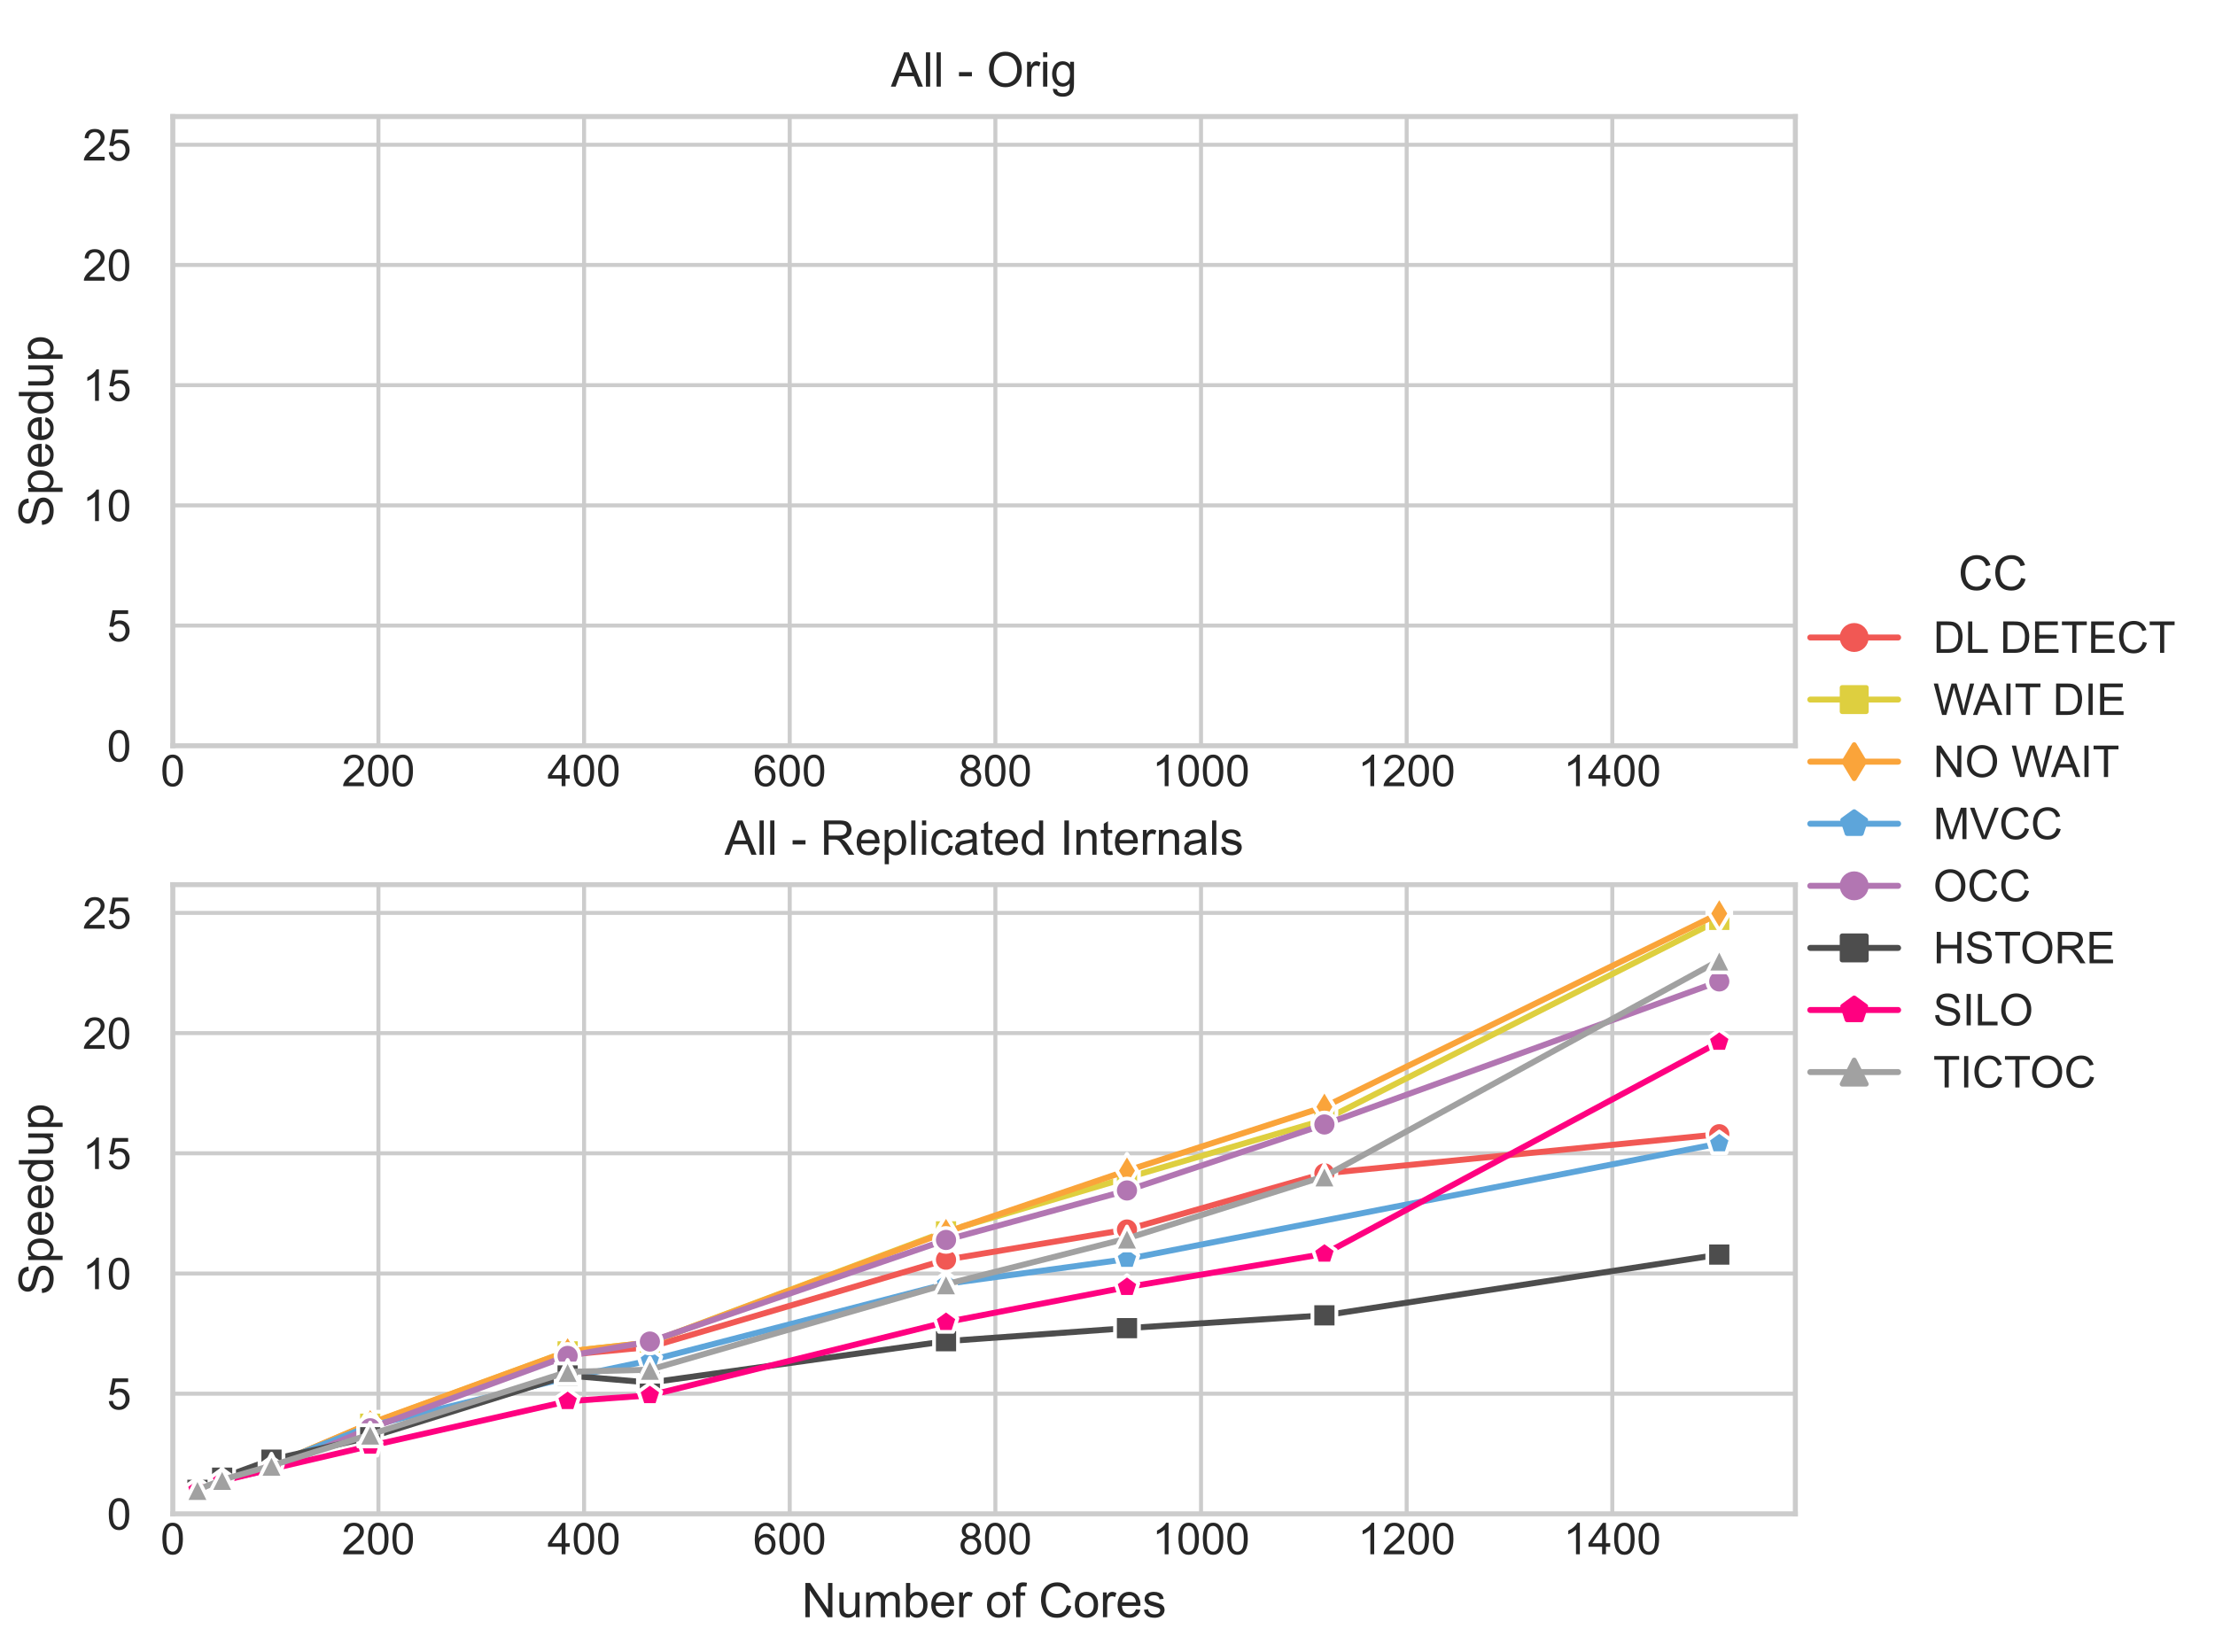 <?xml version="1.0" encoding="utf-8" standalone="no"?>
<!DOCTYPE svg PUBLIC "-//W3C//DTD SVG 1.1//EN"
  "http://www.w3.org/Graphics/SVG/1.1/DTD/svg11.dtd">
<!-- Created with matplotlib (https://matplotlib.org/) -->
<svg height="331.2pt" version="1.1" viewBox="0 0 444 331.2" width="444pt" xmlns="http://www.w3.org/2000/svg" xmlns:xlink="http://www.w3.org/1999/xlink">
 <defs>
  <style type="text/css">*{stroke-linecap:butt;stroke-linejoin:round;}</style>
 </defs>
 <g id="figure_1">
  <g id="patch_1">
   <path d="M 0 331.2 
L 444 331.2 
L 444 0 
L 0 0 
z
" style="fill:#ffffff;"/>
  </g>
  <g id="axes_1">
   <g id="patch_2">
    <path d="M 34.633 149.525 
L 359.88 149.525 
L 359.88 23.368 
L 34.633 23.368 
z
" style="fill:#ffffff;"/>
   </g>
   <g id="matplotlib.axis_1">
    <g id="xtick_1">
     <g id="line2d_1">
      <path clip-path="url(#p9a0024c3d8)" d="M 34.633 149.525 
L 34.633 23.368 
" style="fill:none;stroke:#cccccc;stroke-linecap:round;stroke-width:0.8;"/>
     </g>
     <g id="text_1">
      <!-- 0 -->
      <g style="fill:#262626;" transform="translate(32.186 157.624)scale(0.088 -0.088)">
       <defs>
        <path d="M 4.156 35.297 
Q 4.156 48 6.766 55.734 
Q 9.375 63.484 14.516 67.672 
Q 19.672 71.875 27.484 71.875 
Q 33.25 71.875 37.594 69.547 
Q 41.938 67.234 44.766 62.859 
Q 47.609 58.5 49.219 52.219 
Q 50.828 45.953 50.828 35.297 
Q 50.828 22.703 48.234 14.969 
Q 45.656 7.234 40.5 3 
Q 35.359 -1.219 27.484 -1.219 
Q 17.141 -1.219 11.234 6.203 
Q 4.156 15.141 4.156 35.297 
z
M 13.188 35.297 
Q 13.188 17.672 17.312 11.828 
Q 21.438 6 27.484 6 
Q 33.547 6 37.672 11.859 
Q 41.797 17.719 41.797 35.297 
Q 41.797 52.984 37.672 58.781 
Q 33.547 64.594 27.391 64.594 
Q 21.344 64.594 17.719 59.469 
Q 13.188 52.938 13.188 35.297 
z
" id="ArialMT-48"/>
       </defs>
       <use xlink:href="#ArialMT-48"/>
      </g>
     </g>
    </g>
    <g id="xtick_2">
     <g id="line2d_2">
      <path clip-path="url(#p9a0024c3d8)" d="M 75.856 149.525 
L 75.856 23.368 
" style="fill:none;stroke:#cccccc;stroke-linecap:round;stroke-width:0.8;"/>
     </g>
     <g id="text_2">
      <!-- 200 -->
      <g style="fill:#262626;" transform="translate(68.515 157.624)scale(0.088 -0.088)">
       <defs>
        <path d="M 50.344 8.453 
L 50.344 0 
L 3.031 0 
Q 2.938 3.172 4.047 6.109 
Q 5.859 10.938 9.828 15.625 
Q 13.812 20.312 21.344 26.469 
Q 33.016 36.031 37.109 41.625 
Q 41.219 47.219 41.219 52.203 
Q 41.219 57.422 37.469 61 
Q 33.734 64.594 27.734 64.594 
Q 21.391 64.594 17.578 60.781 
Q 13.766 56.984 13.719 50.25 
L 4.688 51.172 
Q 5.609 61.281 11.656 66.578 
Q 17.719 71.875 27.938 71.875 
Q 38.234 71.875 44.234 66.156 
Q 50.25 60.453 50.25 52 
Q 50.25 47.703 48.484 43.547 
Q 46.734 39.406 42.656 34.812 
Q 38.578 30.219 29.109 22.219 
Q 21.188 15.578 18.938 13.203 
Q 16.703 10.844 15.234 8.453 
z
" id="ArialMT-50"/>
       </defs>
       <use xlink:href="#ArialMT-50"/>
       <use x="55.615" xlink:href="#ArialMT-48"/>
       <use x="111.23" xlink:href="#ArialMT-48"/>
      </g>
     </g>
    </g>
    <g id="xtick_3">
     <g id="line2d_3">
      <path clip-path="url(#p9a0024c3d8)" d="M 117.079 149.525 
L 117.079 23.368 
" style="fill:none;stroke:#cccccc;stroke-linecap:round;stroke-width:0.8;"/>
     </g>
     <g id="text_3">
      <!-- 400 -->
      <g style="fill:#262626;" transform="translate(109.738 157.624)scale(0.088 -0.088)">
       <defs>
        <path d="M 32.328 0 
L 32.328 17.141 
L 1.266 17.141 
L 1.266 25.203 
L 33.938 71.578 
L 41.109 71.578 
L 41.109 25.203 
L 50.781 25.203 
L 50.781 17.141 
L 41.109 17.141 
L 41.109 0 
z
M 32.328 25.203 
L 32.328 57.469 
L 9.906 25.203 
z
" id="ArialMT-52"/>
       </defs>
       <use xlink:href="#ArialMT-52"/>
       <use x="55.615" xlink:href="#ArialMT-48"/>
       <use x="111.23" xlink:href="#ArialMT-48"/>
      </g>
     </g>
    </g>
    <g id="xtick_4">
     <g id="line2d_4">
      <path clip-path="url(#p9a0024c3d8)" d="M 158.301 149.525 
L 158.301 23.368 
" style="fill:none;stroke:#cccccc;stroke-linecap:round;stroke-width:0.8;"/>
     </g>
     <g id="text_4">
      <!-- 600 -->
      <g style="fill:#262626;" transform="translate(150.961 157.624)scale(0.088 -0.088)">
       <defs>
        <path d="M 49.75 54.047 
L 41.016 53.375 
Q 39.844 58.547 37.703 60.891 
Q 34.125 64.656 28.906 64.656 
Q 24.703 64.656 21.531 62.312 
Q 17.391 59.281 14.984 53.469 
Q 12.594 47.656 12.5 36.922 
Q 15.672 41.75 20.266 44.094 
Q 24.859 46.438 29.891 46.438 
Q 38.672 46.438 44.844 39.969 
Q 51.031 33.5 51.031 23.25 
Q 51.031 16.5 48.125 10.719 
Q 45.219 4.938 40.141 1.859 
Q 35.062 -1.219 28.609 -1.219 
Q 17.625 -1.219 10.688 6.859 
Q 3.766 14.938 3.766 33.5 
Q 3.766 54.25 11.422 63.672 
Q 18.109 71.875 29.438 71.875 
Q 37.891 71.875 43.281 67.141 
Q 48.688 62.406 49.75 54.047 
z
M 13.875 23.188 
Q 13.875 18.656 15.797 14.5 
Q 17.719 10.359 21.188 8.172 
Q 24.656 6 28.469 6 
Q 34.031 6 38.031 10.484 
Q 42.047 14.984 42.047 22.703 
Q 42.047 30.125 38.078 34.391 
Q 34.125 38.672 28.125 38.672 
Q 22.172 38.672 18.016 34.391 
Q 13.875 30.125 13.875 23.188 
z
" id="ArialMT-54"/>
       </defs>
       <use xlink:href="#ArialMT-54"/>
       <use x="55.615" xlink:href="#ArialMT-48"/>
       <use x="111.23" xlink:href="#ArialMT-48"/>
      </g>
     </g>
    </g>
    <g id="xtick_5">
     <g id="line2d_5">
      <path clip-path="url(#p9a0024c3d8)" d="M 199.524 149.525 
L 199.524 23.368 
" style="fill:none;stroke:#cccccc;stroke-linecap:round;stroke-width:0.8;"/>
     </g>
     <g id="text_5">
      <!-- 800 -->
      <g style="fill:#262626;" transform="translate(192.183 157.624)scale(0.088 -0.088)">
       <defs>
        <path d="M 17.672 38.812 
Q 12.203 40.828 9.562 44.531 
Q 6.938 48.25 6.938 53.422 
Q 6.938 61.234 12.547 66.547 
Q 18.172 71.875 27.484 71.875 
Q 36.859 71.875 42.578 66.422 
Q 48.297 60.984 48.297 53.172 
Q 48.297 48.188 45.672 44.5 
Q 43.062 40.828 37.75 38.812 
Q 44.344 36.672 47.781 31.875 
Q 51.219 27.094 51.219 20.453 
Q 51.219 11.281 44.719 5.031 
Q 38.234 -1.219 27.641 -1.219 
Q 17.047 -1.219 10.547 5.047 
Q 4.047 11.328 4.047 20.703 
Q 4.047 27.688 7.594 32.391 
Q 11.141 37.109 17.672 38.812 
z
M 15.922 53.719 
Q 15.922 48.641 19.188 45.406 
Q 22.469 42.188 27.688 42.188 
Q 32.766 42.188 36.016 45.375 
Q 39.266 48.578 39.266 53.219 
Q 39.266 58.062 35.906 61.359 
Q 32.562 64.656 27.594 64.656 
Q 22.562 64.656 19.234 61.422 
Q 15.922 58.203 15.922 53.719 
z
M 13.094 20.656 
Q 13.094 16.891 14.875 13.375 
Q 16.656 9.859 20.172 7.922 
Q 23.688 6 27.734 6 
Q 34.031 6 38.125 10.047 
Q 42.234 14.109 42.234 20.359 
Q 42.234 26.703 38.016 30.859 
Q 33.797 35.016 27.438 35.016 
Q 21.234 35.016 17.156 30.906 
Q 13.094 26.812 13.094 20.656 
z
" id="ArialMT-56"/>
       </defs>
       <use xlink:href="#ArialMT-56"/>
       <use x="55.615" xlink:href="#ArialMT-48"/>
       <use x="111.23" xlink:href="#ArialMT-48"/>
      </g>
     </g>
    </g>
    <g id="xtick_6">
     <g id="line2d_6">
      <path clip-path="url(#p9a0024c3d8)" d="M 240.747 149.525 
L 240.747 23.368 
" style="fill:none;stroke:#cccccc;stroke-linecap:round;stroke-width:0.8;"/>
     </g>
     <g id="text_6">
      <!-- 1000 -->
      <g style="fill:#262626;" transform="translate(230.959 157.624)scale(0.088 -0.088)">
       <defs>
        <path d="M 37.25 0 
L 28.469 0 
L 28.469 56 
Q 25.297 52.984 20.141 49.953 
Q 14.984 46.922 10.891 45.406 
L 10.891 53.906 
Q 18.266 57.375 23.781 62.297 
Q 29.297 67.234 31.594 71.875 
L 37.25 71.875 
z
" id="ArialMT-49"/>
       </defs>
       <use xlink:href="#ArialMT-49"/>
       <use x="55.615" xlink:href="#ArialMT-48"/>
       <use x="111.23" xlink:href="#ArialMT-48"/>
       <use x="166.846" xlink:href="#ArialMT-48"/>
      </g>
     </g>
    </g>
    <g id="xtick_7">
     <g id="line2d_7">
      <path clip-path="url(#p9a0024c3d8)" d="M 281.969 149.525 
L 281.969 23.368 
" style="fill:none;stroke:#cccccc;stroke-linecap:round;stroke-width:0.8;"/>
     </g>
     <g id="text_7">
      <!-- 1200 -->
      <g style="fill:#262626;" transform="translate(272.182 157.624)scale(0.088 -0.088)">
       <use xlink:href="#ArialMT-49"/>
       <use x="55.615" xlink:href="#ArialMT-50"/>
       <use x="111.23" xlink:href="#ArialMT-48"/>
       <use x="166.846" xlink:href="#ArialMT-48"/>
      </g>
     </g>
    </g>
    <g id="xtick_8">
     <g id="line2d_8">
      <path clip-path="url(#p9a0024c3d8)" d="M 323.192 149.525 
L 323.192 23.368 
" style="fill:none;stroke:#cccccc;stroke-linecap:round;stroke-width:0.8;"/>
     </g>
     <g id="text_8">
      <!-- 1400 -->
      <g style="fill:#262626;" transform="translate(313.405 157.624)scale(0.088 -0.088)">
       <use xlink:href="#ArialMT-49"/>
       <use x="55.615" xlink:href="#ArialMT-52"/>
       <use x="111.23" xlink:href="#ArialMT-48"/>
       <use x="166.846" xlink:href="#ArialMT-48"/>
      </g>
     </g>
    </g>
   </g>
   <g id="matplotlib.axis_2">
    <g id="ytick_1">
     <g id="line2d_9">
      <path clip-path="url(#p9a0024c3d8)" d="M 34.633 149.525 
L 359.88 149.525 
" style="fill:none;stroke:#cccccc;stroke-linecap:round;stroke-width:0.8;"/>
     </g>
     <g id="text_9">
      <!-- 0 -->
      <g style="fill:#262626;" transform="translate(21.44 152.675)scale(0.088 -0.088)">
       <use xlink:href="#ArialMT-48"/>
      </g>
     </g>
    </g>
    <g id="ytick_2">
     <g id="line2d_10">
      <path clip-path="url(#p9a0024c3d8)" d="M 34.633 125.426 
L 359.88 125.426 
" style="fill:none;stroke:#cccccc;stroke-linecap:round;stroke-width:0.8;"/>
     </g>
     <g id="text_10">
      <!-- 5 -->
      <g style="fill:#262626;" transform="translate(21.44 128.575)scale(0.088 -0.088)">
       <defs>
        <path d="M 4.156 18.75 
L 13.375 19.531 
Q 14.406 12.797 18.141 9.391 
Q 21.875 6 27.156 6 
Q 33.5 6 37.891 10.781 
Q 42.281 15.578 42.281 23.484 
Q 42.281 31 38.062 35.344 
Q 33.844 39.703 27 39.703 
Q 22.75 39.703 19.328 37.766 
Q 15.922 35.844 13.969 32.766 
L 5.719 33.844 
L 12.641 70.609 
L 48.25 70.609 
L 48.25 62.203 
L 19.672 62.203 
L 15.828 42.969 
Q 22.266 47.469 29.344 47.469 
Q 38.719 47.469 45.156 40.969 
Q 51.609 34.469 51.609 24.266 
Q 51.609 14.547 45.953 7.469 
Q 39.062 -1.219 27.156 -1.219 
Q 17.391 -1.219 11.203 4.25 
Q 5.031 9.719 4.156 18.75 
z
" id="ArialMT-53"/>
       </defs>
       <use xlink:href="#ArialMT-53"/>
      </g>
     </g>
    </g>
    <g id="ytick_3">
     <g id="line2d_11">
      <path clip-path="url(#p9a0024c3d8)" d="M 34.633 101.326 
L 359.88 101.326 
" style="fill:none;stroke:#cccccc;stroke-linecap:round;stroke-width:0.8;"/>
     </g>
     <g id="text_11">
      <!-- 10 -->
      <g style="fill:#262626;" transform="translate(16.546 104.476)scale(0.088 -0.088)">
       <use xlink:href="#ArialMT-49"/>
       <use x="55.615" xlink:href="#ArialMT-48"/>
      </g>
     </g>
    </g>
    <g id="ytick_4">
     <g id="line2d_12">
      <path clip-path="url(#p9a0024c3d8)" d="M 34.633 77.227 
L 359.88 77.227 
" style="fill:none;stroke:#cccccc;stroke-linecap:round;stroke-width:0.8;"/>
     </g>
     <g id="text_12">
      <!-- 15 -->
      <g style="fill:#262626;" transform="translate(16.546 80.376)scale(0.088 -0.088)">
       <use xlink:href="#ArialMT-49"/>
       <use x="55.615" xlink:href="#ArialMT-53"/>
      </g>
     </g>
    </g>
    <g id="ytick_5">
     <g id="line2d_13">
      <path clip-path="url(#p9a0024c3d8)" d="M 34.633 53.127 
L 359.88 53.127 
" style="fill:none;stroke:#cccccc;stroke-linecap:round;stroke-width:0.8;"/>
     </g>
     <g id="text_13">
      <!-- 20 -->
      <g style="fill:#262626;" transform="translate(16.546 56.277)scale(0.088 -0.088)">
       <use xlink:href="#ArialMT-50"/>
       <use x="55.615" xlink:href="#ArialMT-48"/>
      </g>
     </g>
    </g>
    <g id="ytick_6">
     <g id="line2d_14">
      <path clip-path="url(#p9a0024c3d8)" d="M 34.633 29.028 
L 359.88 29.028 
" style="fill:none;stroke:#cccccc;stroke-linecap:round;stroke-width:0.8;"/>
     </g>
     <g id="text_14">
      <!-- 25 -->
      <g style="fill:#262626;" transform="translate(16.546 32.177)scale(0.088 -0.088)">
       <use xlink:href="#ArialMT-50"/>
       <use x="55.615" xlink:href="#ArialMT-53"/>
      </g>
     </g>
    </g>
    <g id="text_15">
     <!-- Speedup -->
     <g style="fill:#262626;" transform="translate(10.638 105.664)rotate(-90)scale(0.096 -0.096)">
      <defs>
       <path d="M 4.5 23 
L 13.422 23.781 
Q 14.062 18.406 16.375 14.969 
Q 18.703 11.531 23.578 9.406 
Q 28.469 7.281 34.578 7.281 
Q 39.984 7.281 44.141 8.891 
Q 48.297 10.5 50.312 13.297 
Q 52.344 16.109 52.344 19.438 
Q 52.344 22.797 50.391 25.312 
Q 48.438 27.828 43.953 29.547 
Q 41.062 30.672 31.203 33.031 
Q 21.344 35.406 17.391 37.5 
Q 12.25 40.188 9.734 44.156 
Q 7.234 48.141 7.234 53.078 
Q 7.234 58.5 10.297 63.203 
Q 13.375 67.922 19.281 70.359 
Q 25.203 72.797 32.422 72.797 
Q 40.375 72.797 46.453 70.234 
Q 52.547 67.672 55.812 62.688 
Q 59.078 57.719 59.328 51.422 
L 50.25 50.734 
Q 49.516 57.516 45.281 60.984 
Q 41.062 64.453 32.812 64.453 
Q 24.219 64.453 20.281 61.297 
Q 16.359 58.156 16.359 53.719 
Q 16.359 49.859 19.141 47.359 
Q 21.875 44.875 33.422 42.266 
Q 44.969 39.656 49.266 37.703 
Q 55.516 34.812 58.484 30.391 
Q 61.469 25.984 61.469 20.219 
Q 61.469 14.5 58.203 9.438 
Q 54.938 4.391 48.797 1.578 
Q 42.672 -1.219 35.016 -1.219 
Q 25.297 -1.219 18.719 1.609 
Q 12.156 4.438 8.422 10.125 
Q 4.688 15.828 4.5 23 
z
" id="ArialMT-83"/>
       <path d="M 6.594 -19.875 
L 6.594 51.859 
L 14.594 51.859 
L 14.594 45.125 
Q 17.438 49.078 21 51.047 
Q 24.562 53.031 29.641 53.031 
Q 36.281 53.031 41.359 49.609 
Q 46.438 46.188 49.016 39.953 
Q 51.609 33.734 51.609 26.312 
Q 51.609 18.359 48.75 11.984 
Q 45.906 5.609 40.453 2.219 
Q 35.016 -1.172 29 -1.172 
Q 24.609 -1.172 21.109 0.688 
Q 17.625 2.547 15.375 5.375 
L 15.375 -19.875 
z
M 14.547 25.641 
Q 14.547 15.625 18.594 10.844 
Q 22.656 6.062 28.422 6.062 
Q 34.281 6.062 38.453 11.016 
Q 42.625 15.969 42.625 26.375 
Q 42.625 36.281 38.547 41.203 
Q 34.469 46.141 28.812 46.141 
Q 23.188 46.141 18.859 40.891 
Q 14.547 35.641 14.547 25.641 
z
" id="ArialMT-112"/>
       <path d="M 42.094 16.703 
L 51.172 15.578 
Q 49.031 7.625 43.219 3.219 
Q 37.406 -1.172 28.375 -1.172 
Q 17 -1.172 10.328 5.828 
Q 3.656 12.844 3.656 25.484 
Q 3.656 38.578 10.391 45.797 
Q 17.141 53.031 27.875 53.031 
Q 38.281 53.031 44.875 45.953 
Q 51.469 38.875 51.469 26.031 
Q 51.469 25.25 51.422 23.688 
L 12.75 23.688 
Q 13.234 15.141 17.578 10.594 
Q 21.922 6.062 28.422 6.062 
Q 33.25 6.062 36.672 8.594 
Q 40.094 11.141 42.094 16.703 
z
M 13.234 30.906 
L 42.188 30.906 
Q 41.609 37.453 38.875 40.719 
Q 34.672 45.797 27.984 45.797 
Q 21.922 45.797 17.797 41.75 
Q 13.672 37.703 13.234 30.906 
z
" id="ArialMT-101"/>
       <path d="M 40.234 0 
L 40.234 6.547 
Q 35.297 -1.172 25.734 -1.172 
Q 19.531 -1.172 14.328 2.25 
Q 9.125 5.672 6.266 11.797 
Q 3.422 17.922 3.422 25.875 
Q 3.422 33.641 6 39.969 
Q 8.594 46.297 13.766 49.656 
Q 18.953 53.031 25.344 53.031 
Q 30.031 53.031 33.688 51.047 
Q 37.359 49.078 39.656 45.906 
L 39.656 71.578 
L 48.391 71.578 
L 48.391 0 
z
M 12.453 25.875 
Q 12.453 15.922 16.641 10.984 
Q 20.844 6.062 26.562 6.062 
Q 32.328 6.062 36.344 10.766 
Q 40.375 15.484 40.375 25.141 
Q 40.375 35.797 36.266 40.766 
Q 32.172 45.75 26.172 45.75 
Q 20.312 45.75 16.375 40.969 
Q 12.453 36.188 12.453 25.875 
z
" id="ArialMT-100"/>
       <path d="M 40.578 0 
L 40.578 7.625 
Q 34.516 -1.172 24.125 -1.172 
Q 19.531 -1.172 15.547 0.578 
Q 11.578 2.344 9.641 5 
Q 7.719 7.672 6.938 11.531 
Q 6.391 14.109 6.391 19.734 
L 6.391 51.859 
L 15.188 51.859 
L 15.188 23.094 
Q 15.188 16.219 15.719 13.812 
Q 16.547 10.359 19.234 8.375 
Q 21.922 6.391 25.875 6.391 
Q 29.828 6.391 33.297 8.422 
Q 36.766 10.453 38.203 13.938 
Q 39.656 17.438 39.656 24.078 
L 39.656 51.859 
L 48.438 51.859 
L 48.438 0 
z
" id="ArialMT-117"/>
      </defs>
      <use xlink:href="#ArialMT-83"/>
      <use x="66.699" xlink:href="#ArialMT-112"/>
      <use x="122.314" xlink:href="#ArialMT-101"/>
      <use x="177.93" xlink:href="#ArialMT-101"/>
      <use x="233.545" xlink:href="#ArialMT-100"/>
      <use x="289.16" xlink:href="#ArialMT-117"/>
      <use x="344.775" xlink:href="#ArialMT-112"/>
     </g>
    </g>
   </g>
   <g id="line2d_15">
    <path clip-path="url(#p9a0024c3d8)" style="fill:none;stroke:#f15854;stroke-linecap:round;stroke-width:1.2;"/>
    <defs>
     <path d="M 0 2.4 
C 0.636 2.4 1.247 2.147 1.697 1.697 
C 2.147 1.247 2.4 0.636 2.4 0 
C 2.4 -0.636 2.147 -1.247 1.697 -1.697 
C 1.247 -2.147 0.636 -2.4 0 -2.4 
C -0.636 -2.4 -1.247 -2.147 -1.697 -1.697 
C -2.147 -1.247 -2.4 -0.636 -2.4 0 
C -2.4 0.636 -2.147 1.247 -1.697 1.697 
C -1.247 2.147 -0.636 2.4 0 2.4 
z
" id="m0a8af4e568" style="stroke:#ffffff;stroke-width:0.75;"/>
    </defs>
    <g clip-path="url(#p9a0024c3d8)">
     <use style="fill:#f15854;stroke:#ffffff;stroke-width:0.75;" x="0" xlink:href="#m0a8af4e568" y="0"/>
    </g>
   </g>
   <g id="line2d_16">
    <path clip-path="url(#p9a0024c3d8)" style="fill:none;stroke:#decf3f;stroke-linecap:round;stroke-width:1.2;"/>
    <defs>
     <path d="M -2.4 2.4 
L 2.4 2.4 
L 2.4 -2.4 
L -2.4 -2.4 
z
" id="m417d4389f0" style="stroke:#ffffff;stroke-linejoin:miter;stroke-width:0.75;"/>
    </defs>
    <g clip-path="url(#p9a0024c3d8)">
     <use style="fill:#decf3f;stroke:#ffffff;stroke-linejoin:miter;stroke-width:0.75;" x="0" xlink:href="#m417d4389f0" y="0"/>
    </g>
   </g>
   <g id="line2d_17">
    <path clip-path="url(#p9a0024c3d8)" style="fill:none;stroke:#faa43a;stroke-linecap:round;stroke-width:1.2;"/>
    <defs>
     <path d="M 0 3.394 
L 2.036 0 
L 0 -3.394 
L -2.036 0 
z
" id="m4626690979" style="stroke:#ffffff;stroke-linejoin:miter;stroke-width:0.75;"/>
    </defs>
    <g clip-path="url(#p9a0024c3d8)">
     <use style="fill:#faa43a;stroke:#ffffff;stroke-linejoin:miter;stroke-width:0.75;" x="0" xlink:href="#m4626690979" y="0"/>
    </g>
   </g>
   <g id="line2d_18">
    <path clip-path="url(#p9a0024c3d8)" style="fill:none;stroke:#5da5da;stroke-linecap:round;stroke-width:1.2;"/>
    <defs>
     <path d="M 0 -2.4 
L -2.283 -0.742 
L -1.411 1.942 
L 1.411 1.942 
L 2.283 -0.742 
z
" id="m79ee92e6e2" style="stroke:#ffffff;stroke-linejoin:miter;stroke-width:0.75;"/>
    </defs>
    <g clip-path="url(#p9a0024c3d8)">
     <use style="fill:#5da5da;stroke:#ffffff;stroke-linejoin:miter;stroke-width:0.75;" x="0" xlink:href="#m79ee92e6e2" y="0"/>
    </g>
   </g>
   <g id="line2d_19">
    <path clip-path="url(#p9a0024c3d8)" style="fill:none;stroke:#b276b2;stroke-linecap:round;stroke-width:1.2;"/>
    <defs>
     <path d="M 0 2.4 
C 0.636 2.4 1.247 2.147 1.697 1.697 
C 2.147 1.247 2.4 0.636 2.4 0 
C 2.4 -0.636 2.147 -1.247 1.697 -1.697 
C 1.247 -2.147 0.636 -2.4 0 -2.4 
C -0.636 -2.4 -1.247 -2.147 -1.697 -1.697 
C -2.147 -1.247 -2.4 -0.636 -2.4 0 
C -2.4 0.636 -2.147 1.247 -1.697 1.697 
C -1.247 2.147 -0.636 2.4 0 2.4 
z
" id="mdff3ef0c09" style="stroke:#ffffff;stroke-width:0.75;"/>
    </defs>
    <g clip-path="url(#p9a0024c3d8)">
     <use style="fill:#b276b2;stroke:#ffffff;stroke-width:0.75;" x="0" xlink:href="#mdff3ef0c09" y="0"/>
    </g>
   </g>
   <g id="line2d_20">
    <path clip-path="url(#p9a0024c3d8)" style="fill:none;stroke:#4d4d4d;stroke-linecap:round;stroke-width:1.2;"/>
    <defs>
     <path d="M -2.4 2.4 
L 2.4 2.4 
L 2.4 -2.4 
L -2.4 -2.4 
z
" id="m18b41a4b85" style="stroke:#ffffff;stroke-linejoin:miter;stroke-width:0.75;"/>
    </defs>
    <g clip-path="url(#p9a0024c3d8)">
     <use style="fill:#4d4d4d;stroke:#ffffff;stroke-linejoin:miter;stroke-width:0.75;" x="0" xlink:href="#m18b41a4b85" y="0"/>
    </g>
   </g>
   <g id="line2d_21">
    <path clip-path="url(#p9a0024c3d8)" style="fill:none;stroke:#ff0080;stroke-linecap:round;stroke-width:1.2;"/>
    <defs>
     <path d="M 0 -2.4 
L -2.283 -0.742 
L -1.411 1.942 
L 1.411 1.942 
L 2.283 -0.742 
z
" id="m3e293640c4" style="stroke:#ffffff;stroke-linejoin:miter;stroke-width:0.75;"/>
    </defs>
    <g clip-path="url(#p9a0024c3d8)">
     <use style="fill:#ff0080;stroke:#ffffff;stroke-linejoin:miter;stroke-width:0.75;" x="0" xlink:href="#m3e293640c4" y="0"/>
    </g>
   </g>
   <g id="line2d_22">
    <path clip-path="url(#p9a0024c3d8)" style="fill:none;stroke:#a1a1a1;stroke-linecap:round;stroke-width:1.2;"/>
    <defs>
     <path d="M 0 -2.4 
L -2.4 2.4 
L 2.4 2.4 
z
" id="m87611bad46" style="stroke:#ffffff;stroke-linejoin:miter;stroke-width:0.75;"/>
    </defs>
    <g clip-path="url(#p9a0024c3d8)">
     <use style="fill:#a1a1a1;stroke:#ffffff;stroke-linejoin:miter;stroke-width:0.75;" x="0" xlink:href="#m87611bad46" y="0"/>
    </g>
   </g>
   <g id="line2d_23"/>
   <g id="line2d_24"/>
   <g id="line2d_25"/>
   <g id="line2d_26"/>
   <g id="line2d_27"/>
   <g id="line2d_28"/>
   <g id="line2d_29"/>
   <g id="line2d_30"/>
   <g id="patch_3">
    <path d="M 34.633 149.525 
L 34.633 23.368 
" style="fill:none;stroke:#cccccc;stroke-linecap:square;stroke-linejoin:miter;"/>
   </g>
   <g id="patch_4">
    <path d="M 359.88 149.525 
L 359.88 23.368 
" style="fill:none;stroke:#cccccc;stroke-linecap:square;stroke-linejoin:miter;"/>
   </g>
   <g id="patch_5">
    <path d="M 34.633 149.525 
L 359.88 149.525 
" style="fill:none;stroke:#cccccc;stroke-linecap:square;stroke-linejoin:miter;"/>
   </g>
   <g id="patch_6">
    <path d="M 34.633 23.368 
L 359.88 23.368 
" style="fill:none;stroke:#cccccc;stroke-linecap:square;stroke-linejoin:miter;"/>
   </g>
   <g id="text_16">
    <!-- All - Orig -->
    <g style="fill:#262626;" transform="translate(178.589 17.368)scale(0.096 -0.096)">
     <defs>
      <path d="M -0.141 0 
L 27.344 71.578 
L 37.547 71.578 
L 66.844 0 
L 56.062 0 
L 47.703 21.688 
L 17.781 21.688 
L 9.906 0 
z
M 20.516 29.391 
L 44.781 29.391 
L 37.312 49.219 
Q 33.891 58.25 32.234 64.062 
Q 30.859 57.172 28.375 50.391 
z
" id="ArialMT-65"/>
      <path d="M 6.391 0 
L 6.391 71.578 
L 15.188 71.578 
L 15.188 0 
z
" id="ArialMT-108"/>
      <path id="ArialMT-32"/>
      <path d="M 3.172 21.484 
L 3.172 30.328 
L 30.172 30.328 
L 30.172 21.484 
z
" id="ArialMT-45"/>
      <path d="M 4.828 34.859 
Q 4.828 52.688 14.391 62.766 
Q 23.969 72.859 39.109 72.859 
Q 49.031 72.859 56.984 68.109 
Q 64.938 63.375 69.109 54.906 
Q 73.297 46.438 73.297 35.688 
Q 73.297 24.812 68.891 16.219 
Q 64.5 7.625 56.438 3.203 
Q 48.391 -1.219 39.062 -1.219 
Q 28.953 -1.219 20.984 3.656 
Q 13.031 8.547 8.922 16.984 
Q 4.828 25.438 4.828 34.859 
z
M 14.594 34.719 
Q 14.594 21.781 21.547 14.328 
Q 28.516 6.891 39.016 6.891 
Q 49.703 6.891 56.609 14.406 
Q 63.531 21.922 63.531 35.75 
Q 63.531 44.484 60.578 51 
Q 57.625 57.516 51.922 61.109 
Q 46.234 64.703 39.156 64.703 
Q 29.109 64.703 21.844 57.781 
Q 14.594 50.875 14.594 34.719 
z
" id="ArialMT-79"/>
      <path d="M 6.5 0 
L 6.5 51.859 
L 14.406 51.859 
L 14.406 44 
Q 17.438 49.516 20 51.266 
Q 22.562 53.031 25.641 53.031 
Q 30.078 53.031 34.672 50.203 
L 31.641 42.047 
Q 28.422 43.953 25.203 43.953 
Q 22.312 43.953 20.016 42.219 
Q 17.719 40.484 16.75 37.406 
Q 15.281 32.719 15.281 27.156 
L 15.281 0 
z
" id="ArialMT-114"/>
      <path d="M 6.641 61.469 
L 6.641 71.578 
L 15.438 71.578 
L 15.438 61.469 
z
M 6.641 0 
L 6.641 51.859 
L 15.438 51.859 
L 15.438 0 
z
" id="ArialMT-105"/>
      <path d="M 4.984 -4.297 
L 13.531 -5.562 
Q 14.062 -9.516 16.5 -11.328 
Q 19.781 -13.766 25.438 -13.766 
Q 31.547 -13.766 34.859 -11.328 
Q 38.188 -8.891 39.359 -4.5 
Q 40.047 -1.812 39.984 6.781 
Q 34.234 0 25.641 0 
Q 14.938 0 9.078 7.719 
Q 3.219 15.438 3.219 26.219 
Q 3.219 33.641 5.906 39.906 
Q 8.594 46.188 13.688 49.609 
Q 18.797 53.031 25.688 53.031 
Q 34.859 53.031 40.828 45.609 
L 40.828 51.859 
L 48.922 51.859 
L 48.922 7.031 
Q 48.922 -5.078 46.453 -10.125 
Q 44 -15.188 38.641 -18.109 
Q 33.297 -21.047 25.484 -21.047 
Q 16.219 -21.047 10.5 -16.875 
Q 4.781 -12.703 4.984 -4.297 
z
M 12.25 26.859 
Q 12.25 16.656 16.297 11.969 
Q 20.359 7.281 26.469 7.281 
Q 32.516 7.281 36.609 11.938 
Q 40.719 16.609 40.719 26.562 
Q 40.719 36.078 36.5 40.906 
Q 32.281 45.75 26.312 45.75 
Q 20.453 45.75 16.344 40.984 
Q 12.25 36.234 12.25 26.859 
z
" id="ArialMT-103"/>
     </defs>
     <use xlink:href="#ArialMT-65"/>
     <use x="66.699" xlink:href="#ArialMT-108"/>
     <use x="88.916" xlink:href="#ArialMT-108"/>
     <use x="111.133" xlink:href="#ArialMT-32"/>
     <use x="138.916" xlink:href="#ArialMT-45"/>
     <use x="172.217" xlink:href="#ArialMT-32"/>
     <use x="200" xlink:href="#ArialMT-79"/>
     <use x="277.783" xlink:href="#ArialMT-114"/>
     <use x="311.084" xlink:href="#ArialMT-105"/>
     <use x="333.301" xlink:href="#ArialMT-103"/>
    </g>
   </g>
  </g>
  <g id="axes_2">
   <g id="patch_7">
    <path d="M 34.633 303.532 
L 359.88 303.532 
L 359.88 177.375 
L 34.633 177.375 
z
" style="fill:#ffffff;"/>
   </g>
   <g id="matplotlib.axis_3">
    <g id="xtick_9">
     <g id="line2d_31">
      <path clip-path="url(#p938c3b604f)" d="M 34.633 303.532 
L 34.633 177.375 
" style="fill:none;stroke:#cccccc;stroke-linecap:round;stroke-width:0.8;"/>
     </g>
     <g id="text_17">
      <!-- 0 -->
      <g style="fill:#262626;" transform="translate(32.186 311.631)scale(0.088 -0.088)">
       <use xlink:href="#ArialMT-48"/>
      </g>
     </g>
    </g>
    <g id="xtick_10">
     <g id="line2d_32">
      <path clip-path="url(#p938c3b604f)" d="M 75.856 303.532 
L 75.856 177.375 
" style="fill:none;stroke:#cccccc;stroke-linecap:round;stroke-width:0.8;"/>
     </g>
     <g id="text_18">
      <!-- 200 -->
      <g style="fill:#262626;" transform="translate(68.515 311.631)scale(0.088 -0.088)">
       <use xlink:href="#ArialMT-50"/>
       <use x="55.615" xlink:href="#ArialMT-48"/>
       <use x="111.23" xlink:href="#ArialMT-48"/>
      </g>
     </g>
    </g>
    <g id="xtick_11">
     <g id="line2d_33">
      <path clip-path="url(#p938c3b604f)" d="M 117.079 303.532 
L 117.079 177.375 
" style="fill:none;stroke:#cccccc;stroke-linecap:round;stroke-width:0.8;"/>
     </g>
     <g id="text_19">
      <!-- 400 -->
      <g style="fill:#262626;" transform="translate(109.738 311.631)scale(0.088 -0.088)">
       <use xlink:href="#ArialMT-52"/>
       <use x="55.615" xlink:href="#ArialMT-48"/>
       <use x="111.23" xlink:href="#ArialMT-48"/>
      </g>
     </g>
    </g>
    <g id="xtick_12">
     <g id="line2d_34">
      <path clip-path="url(#p938c3b604f)" d="M 158.301 303.532 
L 158.301 177.375 
" style="fill:none;stroke:#cccccc;stroke-linecap:round;stroke-width:0.8;"/>
     </g>
     <g id="text_20">
      <!-- 600 -->
      <g style="fill:#262626;" transform="translate(150.961 311.631)scale(0.088 -0.088)">
       <use xlink:href="#ArialMT-54"/>
       <use x="55.615" xlink:href="#ArialMT-48"/>
       <use x="111.23" xlink:href="#ArialMT-48"/>
      </g>
     </g>
    </g>
    <g id="xtick_13">
     <g id="line2d_35">
      <path clip-path="url(#p938c3b604f)" d="M 199.524 303.532 
L 199.524 177.375 
" style="fill:none;stroke:#cccccc;stroke-linecap:round;stroke-width:0.8;"/>
     </g>
     <g id="text_21">
      <!-- 800 -->
      <g style="fill:#262626;" transform="translate(192.183 311.631)scale(0.088 -0.088)">
       <use xlink:href="#ArialMT-56"/>
       <use x="55.615" xlink:href="#ArialMT-48"/>
       <use x="111.23" xlink:href="#ArialMT-48"/>
      </g>
     </g>
    </g>
    <g id="xtick_14">
     <g id="line2d_36">
      <path clip-path="url(#p938c3b604f)" d="M 240.747 303.532 
L 240.747 177.375 
" style="fill:none;stroke:#cccccc;stroke-linecap:round;stroke-width:0.8;"/>
     </g>
     <g id="text_22">
      <!-- 1000 -->
      <g style="fill:#262626;" transform="translate(230.959 311.631)scale(0.088 -0.088)">
       <use xlink:href="#ArialMT-49"/>
       <use x="55.615" xlink:href="#ArialMT-48"/>
       <use x="111.23" xlink:href="#ArialMT-48"/>
       <use x="166.846" xlink:href="#ArialMT-48"/>
      </g>
     </g>
    </g>
    <g id="xtick_15">
     <g id="line2d_37">
      <path clip-path="url(#p938c3b604f)" d="M 281.969 303.532 
L 281.969 177.375 
" style="fill:none;stroke:#cccccc;stroke-linecap:round;stroke-width:0.8;"/>
     </g>
     <g id="text_23">
      <!-- 1200 -->
      <g style="fill:#262626;" transform="translate(272.182 311.631)scale(0.088 -0.088)">
       <use xlink:href="#ArialMT-49"/>
       <use x="55.615" xlink:href="#ArialMT-50"/>
       <use x="111.23" xlink:href="#ArialMT-48"/>
       <use x="166.846" xlink:href="#ArialMT-48"/>
      </g>
     </g>
    </g>
    <g id="xtick_16">
     <g id="line2d_38">
      <path clip-path="url(#p938c3b604f)" d="M 323.192 303.532 
L 323.192 177.375 
" style="fill:none;stroke:#cccccc;stroke-linecap:round;stroke-width:0.8;"/>
     </g>
     <g id="text_24">
      <!-- 1400 -->
      <g style="fill:#262626;" transform="translate(313.405 311.631)scale(0.088 -0.088)">
       <use xlink:href="#ArialMT-49"/>
       <use x="55.615" xlink:href="#ArialMT-52"/>
       <use x="111.23" xlink:href="#ArialMT-48"/>
       <use x="166.846" xlink:href="#ArialMT-48"/>
      </g>
     </g>
    </g>
    <g id="text_25">
     <!-- Number of Cores -->
     <g style="fill:#262626;" transform="translate(160.713 324.251)scale(0.096 -0.096)">
      <defs>
       <path d="M 7.625 0 
L 7.625 71.578 
L 17.328 71.578 
L 54.938 15.375 
L 54.938 71.578 
L 64.016 71.578 
L 64.016 0 
L 54.297 0 
L 16.703 56.25 
L 16.703 0 
z
" id="ArialMT-78"/>
       <path d="M 6.594 0 
L 6.594 51.859 
L 14.453 51.859 
L 14.453 44.578 
Q 16.891 48.391 20.938 50.703 
Q 25 53.031 30.172 53.031 
Q 35.938 53.031 39.625 50.641 
Q 43.312 48.25 44.828 43.953 
Q 50.984 53.031 60.844 53.031 
Q 68.562 53.031 72.703 48.75 
Q 76.859 44.484 76.859 35.594 
L 76.859 0 
L 68.109 0 
L 68.109 32.672 
Q 68.109 37.938 67.25 40.25 
Q 66.406 42.578 64.156 43.984 
Q 61.922 45.406 58.891 45.406 
Q 53.422 45.406 49.797 41.766 
Q 46.188 38.141 46.188 30.125 
L 46.188 0 
L 37.406 0 
L 37.406 33.688 
Q 37.406 39.547 35.25 42.469 
Q 33.109 45.406 28.219 45.406 
Q 24.516 45.406 21.359 43.453 
Q 18.219 41.5 16.797 37.734 
Q 15.375 33.984 15.375 26.906 
L 15.375 0 
z
" id="ArialMT-109"/>
       <path d="M 14.703 0 
L 6.547 0 
L 6.547 71.578 
L 15.328 71.578 
L 15.328 46.047 
Q 20.906 53.031 29.547 53.031 
Q 34.328 53.031 38.594 51.094 
Q 42.875 49.172 45.625 45.672 
Q 48.391 42.188 49.953 37.25 
Q 51.516 32.328 51.516 26.703 
Q 51.516 13.375 44.922 6.094 
Q 38.328 -1.172 29.109 -1.172 
Q 19.922 -1.172 14.703 6.5 
z
M 14.594 26.312 
Q 14.594 17 17.141 12.844 
Q 21.297 6.062 28.375 6.062 
Q 34.125 6.062 38.328 11.062 
Q 42.531 16.062 42.531 25.984 
Q 42.531 36.141 38.5 40.969 
Q 34.469 45.797 28.766 45.797 
Q 23 45.797 18.797 40.797 
Q 14.594 35.797 14.594 26.312 
z
" id="ArialMT-98"/>
       <path d="M 3.328 25.922 
Q 3.328 40.328 11.328 47.266 
Q 18.016 53.031 27.641 53.031 
Q 38.328 53.031 45.109 46.016 
Q 51.906 39.016 51.906 26.656 
Q 51.906 16.656 48.906 10.906 
Q 45.906 5.172 40.156 2 
Q 34.422 -1.172 27.641 -1.172 
Q 16.75 -1.172 10.031 5.812 
Q 3.328 12.797 3.328 25.922 
z
M 12.359 25.922 
Q 12.359 15.969 16.703 11.016 
Q 21.047 6.062 27.641 6.062 
Q 34.188 6.062 38.531 11.031 
Q 42.875 16.016 42.875 26.219 
Q 42.875 35.844 38.5 40.797 
Q 34.125 45.75 27.641 45.75 
Q 21.047 45.75 16.703 40.812 
Q 12.359 35.891 12.359 25.922 
z
" id="ArialMT-111"/>
       <path d="M 8.688 0 
L 8.688 45.016 
L 0.922 45.016 
L 0.922 51.859 
L 8.688 51.859 
L 8.688 57.375 
Q 8.688 62.594 9.625 65.141 
Q 10.891 68.562 14.078 70.672 
Q 17.281 72.797 23.047 72.797 
Q 26.766 72.797 31.25 71.922 
L 29.938 64.266 
Q 27.203 64.75 24.75 64.75 
Q 20.75 64.75 19.094 63.031 
Q 17.438 61.328 17.438 56.641 
L 17.438 51.859 
L 27.547 51.859 
L 27.547 45.016 
L 17.438 45.016 
L 17.438 0 
z
" id="ArialMT-102"/>
       <path d="M 58.797 25.094 
L 68.266 22.703 
Q 65.281 11.031 57.547 4.906 
Q 49.812 -1.219 38.625 -1.219 
Q 27.047 -1.219 19.797 3.484 
Q 12.547 8.203 8.766 17.141 
Q 4.984 26.078 4.984 36.328 
Q 4.984 47.516 9.25 55.828 
Q 13.531 64.156 21.406 68.469 
Q 29.297 72.797 38.766 72.797 
Q 49.516 72.797 56.828 67.328 
Q 64.156 61.859 67.047 51.953 
L 57.719 49.75 
Q 55.219 57.562 50.484 61.125 
Q 45.75 64.703 38.578 64.703 
Q 30.328 64.703 24.781 60.734 
Q 19.234 56.781 16.984 50.109 
Q 14.75 43.453 14.75 36.375 
Q 14.75 27.25 17.406 20.438 
Q 20.062 13.625 25.672 10.25 
Q 31.297 6.891 37.844 6.891 
Q 45.797 6.891 51.312 11.469 
Q 56.844 16.062 58.797 25.094 
z
" id="ArialMT-67"/>
       <path d="M 3.078 15.484 
L 11.766 16.844 
Q 12.5 11.625 15.844 8.844 
Q 19.188 6.062 25.203 6.062 
Q 31.25 6.062 34.172 8.516 
Q 37.109 10.984 37.109 14.312 
Q 37.109 17.281 34.516 19 
Q 32.719 20.172 25.531 21.969 
Q 15.875 24.422 12.141 26.203 
Q 8.406 27.984 6.469 31.125 
Q 4.547 34.281 4.547 38.094 
Q 4.547 41.547 6.125 44.5 
Q 7.719 47.469 10.453 49.422 
Q 12.5 50.922 16.031 51.969 
Q 19.578 53.031 23.641 53.031 
Q 29.734 53.031 34.344 51.266 
Q 38.969 49.516 41.156 46.5 
Q 43.359 43.5 44.188 38.484 
L 35.594 37.312 
Q 35.016 41.312 32.203 43.547 
Q 29.391 45.797 24.266 45.797 
Q 18.219 45.797 15.625 43.797 
Q 13.031 41.797 13.031 39.109 
Q 13.031 37.406 14.109 36.031 
Q 15.188 34.625 17.484 33.688 
Q 18.797 33.203 25.25 31.453 
Q 34.578 28.953 38.25 27.359 
Q 41.938 25.781 44.031 22.75 
Q 46.141 19.734 46.141 15.234 
Q 46.141 10.844 43.578 6.953 
Q 41.016 3.078 36.172 0.953 
Q 31.344 -1.172 25.25 -1.172 
Q 15.141 -1.172 9.844 3.031 
Q 4.547 7.234 3.078 15.484 
z
" id="ArialMT-115"/>
      </defs>
      <use xlink:href="#ArialMT-78"/>
      <use x="72.217" xlink:href="#ArialMT-117"/>
      <use x="127.832" xlink:href="#ArialMT-109"/>
      <use x="211.133" xlink:href="#ArialMT-98"/>
      <use x="266.748" xlink:href="#ArialMT-101"/>
      <use x="322.363" xlink:href="#ArialMT-114"/>
      <use x="355.664" xlink:href="#ArialMT-32"/>
      <use x="383.447" xlink:href="#ArialMT-111"/>
      <use x="439.062" xlink:href="#ArialMT-102"/>
      <use x="466.846" xlink:href="#ArialMT-32"/>
      <use x="494.629" xlink:href="#ArialMT-67"/>
      <use x="566.846" xlink:href="#ArialMT-111"/>
      <use x="622.461" xlink:href="#ArialMT-114"/>
      <use x="655.762" xlink:href="#ArialMT-101"/>
      <use x="711.377" xlink:href="#ArialMT-115"/>
     </g>
    </g>
   </g>
   <g id="matplotlib.axis_4">
    <g id="ytick_7">
     <g id="line2d_39">
      <path clip-path="url(#p938c3b604f)" d="M 34.633 303.532 
L 359.88 303.532 
" style="fill:none;stroke:#cccccc;stroke-linecap:round;stroke-width:0.8;"/>
     </g>
     <g id="text_26">
      <!-- 0 -->
      <g style="fill:#262626;" transform="translate(21.44 306.681)scale(0.088 -0.088)">
       <use xlink:href="#ArialMT-48"/>
      </g>
     </g>
    </g>
    <g id="ytick_8">
     <g id="line2d_40">
      <path clip-path="url(#p938c3b604f)" d="M 34.633 279.433 
L 359.88 279.433 
" style="fill:none;stroke:#cccccc;stroke-linecap:round;stroke-width:0.8;"/>
     </g>
     <g id="text_27">
      <!-- 5 -->
      <g style="fill:#262626;" transform="translate(21.44 282.582)scale(0.088 -0.088)">
       <use xlink:href="#ArialMT-53"/>
      </g>
     </g>
    </g>
    <g id="ytick_9">
     <g id="line2d_41">
      <path clip-path="url(#p938c3b604f)" d="M 34.633 255.333 
L 359.88 255.333 
" style="fill:none;stroke:#cccccc;stroke-linecap:round;stroke-width:0.8;"/>
     </g>
     <g id="text_28">
      <!-- 10 -->
      <g style="fill:#262626;" transform="translate(16.546 258.482)scale(0.088 -0.088)">
       <use xlink:href="#ArialMT-49"/>
       <use x="55.615" xlink:href="#ArialMT-48"/>
      </g>
     </g>
    </g>
    <g id="ytick_10">
     <g id="line2d_42">
      <path clip-path="url(#p938c3b604f)" d="M 34.633 231.234 
L 359.88 231.234 
" style="fill:none;stroke:#cccccc;stroke-linecap:round;stroke-width:0.8;"/>
     </g>
     <g id="text_29">
      <!-- 15 -->
      <g style="fill:#262626;" transform="translate(16.546 234.383)scale(0.088 -0.088)">
       <use xlink:href="#ArialMT-49"/>
       <use x="55.615" xlink:href="#ArialMT-53"/>
      </g>
     </g>
    </g>
    <g id="ytick_11">
     <g id="line2d_43">
      <path clip-path="url(#p938c3b604f)" d="M 34.633 207.134 
L 359.88 207.134 
" style="fill:none;stroke:#cccccc;stroke-linecap:round;stroke-width:0.8;"/>
     </g>
     <g id="text_30">
      <!-- 20 -->
      <g style="fill:#262626;" transform="translate(16.546 210.283)scale(0.088 -0.088)">
       <use xlink:href="#ArialMT-50"/>
       <use x="55.615" xlink:href="#ArialMT-48"/>
      </g>
     </g>
    </g>
    <g id="ytick_12">
     <g id="line2d_44">
      <path clip-path="url(#p938c3b604f)" d="M 34.633 183.035 
L 359.88 183.035 
" style="fill:none;stroke:#cccccc;stroke-linecap:round;stroke-width:0.8;"/>
     </g>
     <g id="text_31">
      <!-- 25 -->
      <g style="fill:#262626;" transform="translate(16.546 186.184)scale(0.088 -0.088)">
       <use xlink:href="#ArialMT-50"/>
       <use x="55.615" xlink:href="#ArialMT-53"/>
      </g>
     </g>
    </g>
    <g id="text_32">
     <!-- Speedup -->
     <g style="fill:#262626;" transform="translate(10.638 259.671)rotate(-90)scale(0.096 -0.096)">
      <use xlink:href="#ArialMT-83"/>
      <use x="66.699" xlink:href="#ArialMT-112"/>
      <use x="122.314" xlink:href="#ArialMT-101"/>
      <use x="177.93" xlink:href="#ArialMT-101"/>
      <use x="233.545" xlink:href="#ArialMT-100"/>
      <use x="289.16" xlink:href="#ArialMT-117"/>
      <use x="344.775" xlink:href="#ArialMT-112"/>
     </g>
    </g>
   </g>
   <g id="line2d_45">
    <path clip-path="url(#p938c3b604f)" d="M 39.58 298.712 
L 44.527 296.346 
L 54.42 293.838 
L 74.207 285.484 
L 113.781 271.62 
L 130.27 270.077 
L 189.63 252.571 
L 225.906 246.517 
L 265.48 235.256 
L 344.628 227.41 
" style="fill:none;stroke:#f15854;stroke-linecap:round;stroke-width:1.2;"/>
    <g clip-path="url(#p938c3b604f)">
     <use style="fill:#f15854;stroke:#ffffff;stroke-width:0.75;" x="39.58" xlink:href="#m0a8af4e568" y="298.712"/>
     <use style="fill:#f15854;stroke:#ffffff;stroke-width:0.75;" x="44.527" xlink:href="#m0a8af4e568" y="296.346"/>
     <use style="fill:#f15854;stroke:#ffffff;stroke-width:0.75;" x="54.42" xlink:href="#m0a8af4e568" y="293.838"/>
     <use style="fill:#f15854;stroke:#ffffff;stroke-width:0.75;" x="74.207" xlink:href="#m0a8af4e568" y="285.484"/>
     <use style="fill:#f15854;stroke:#ffffff;stroke-width:0.75;" x="113.781" xlink:href="#m0a8af4e568" y="271.62"/>
     <use style="fill:#f15854;stroke:#ffffff;stroke-width:0.75;" x="130.27" xlink:href="#m0a8af4e568" y="270.077"/>
     <use style="fill:#f15854;stroke:#ffffff;stroke-width:0.75;" x="189.63" xlink:href="#m0a8af4e568" y="252.571"/>
     <use style="fill:#f15854;stroke:#ffffff;stroke-width:0.75;" x="225.906" xlink:href="#m0a8af4e568" y="246.517"/>
     <use style="fill:#f15854;stroke:#ffffff;stroke-width:0.75;" x="265.48" xlink:href="#m0a8af4e568" y="235.256"/>
     <use style="fill:#f15854;stroke:#ffffff;stroke-width:0.75;" x="344.628" xlink:href="#m0a8af4e568" y="227.41"/>
    </g>
   </g>
   <g id="line2d_46">
    <path clip-path="url(#p938c3b604f)" d="M 39.58 298.712 
L 44.527 296.376 
L 54.42 293.839 
L 74.207 285.449 
L 113.781 270.941 
L 130.27 269.172 
L 189.63 246.89 
L 225.906 236.141 
L 265.48 224.535 
L 344.628 184.433 
" style="fill:none;stroke:#decf3f;stroke-linecap:round;stroke-width:1.2;"/>
    <g clip-path="url(#p938c3b604f)">
     <use style="fill:#decf3f;stroke:#ffffff;stroke-linejoin:miter;stroke-width:0.75;" x="39.58" xlink:href="#m417d4389f0" y="298.712"/>
     <use style="fill:#decf3f;stroke:#ffffff;stroke-linejoin:miter;stroke-width:0.75;" x="44.527" xlink:href="#m417d4389f0" y="296.376"/>
     <use style="fill:#decf3f;stroke:#ffffff;stroke-linejoin:miter;stroke-width:0.75;" x="54.42" xlink:href="#m417d4389f0" y="293.839"/>
     <use style="fill:#decf3f;stroke:#ffffff;stroke-linejoin:miter;stroke-width:0.75;" x="74.207" xlink:href="#m417d4389f0" y="285.449"/>
     <use style="fill:#decf3f;stroke:#ffffff;stroke-linejoin:miter;stroke-width:0.75;" x="113.781" xlink:href="#m417d4389f0" y="270.941"/>
     <use style="fill:#decf3f;stroke:#ffffff;stroke-linejoin:miter;stroke-width:0.75;" x="130.27" xlink:href="#m417d4389f0" y="269.172"/>
     <use style="fill:#decf3f;stroke:#ffffff;stroke-linejoin:miter;stroke-width:0.75;" x="189.63" xlink:href="#m417d4389f0" y="246.89"/>
     <use style="fill:#decf3f;stroke:#ffffff;stroke-linejoin:miter;stroke-width:0.75;" x="225.906" xlink:href="#m417d4389f0" y="236.141"/>
     <use style="fill:#decf3f;stroke:#ffffff;stroke-linejoin:miter;stroke-width:0.75;" x="265.48" xlink:href="#m417d4389f0" y="224.535"/>
     <use style="fill:#decf3f;stroke:#ffffff;stroke-linejoin:miter;stroke-width:0.75;" x="344.628" xlink:href="#m417d4389f0" y="184.433"/>
    </g>
   </g>
   <g id="line2d_47">
    <path clip-path="url(#p938c3b604f)" d="M 39.58 298.712 
L 44.527 296.362 
L 54.42 293.816 
L 74.207 285.375 
L 113.781 270.962 
L 130.27 269.164 
L 189.63 247.047 
L 225.906 234.726 
L 265.48 221.921 
L 344.628 183.153 
" style="fill:none;stroke:#faa43a;stroke-linecap:round;stroke-width:1.2;"/>
    <g clip-path="url(#p938c3b604f)">
     <use style="fill:#faa43a;stroke:#ffffff;stroke-linejoin:miter;stroke-width:0.75;" x="39.58" xlink:href="#m4626690979" y="298.712"/>
     <use style="fill:#faa43a;stroke:#ffffff;stroke-linejoin:miter;stroke-width:0.75;" x="44.527" xlink:href="#m4626690979" y="296.362"/>
     <use style="fill:#faa43a;stroke:#ffffff;stroke-linejoin:miter;stroke-width:0.75;" x="54.42" xlink:href="#m4626690979" y="293.816"/>
     <use style="fill:#faa43a;stroke:#ffffff;stroke-linejoin:miter;stroke-width:0.75;" x="74.207" xlink:href="#m4626690979" y="285.375"/>
     <use style="fill:#faa43a;stroke:#ffffff;stroke-linejoin:miter;stroke-width:0.75;" x="113.781" xlink:href="#m4626690979" y="270.962"/>
     <use style="fill:#faa43a;stroke:#ffffff;stroke-linejoin:miter;stroke-width:0.75;" x="130.27" xlink:href="#m4626690979" y="269.164"/>
     <use style="fill:#faa43a;stroke:#ffffff;stroke-linejoin:miter;stroke-width:0.75;" x="189.63" xlink:href="#m4626690979" y="247.047"/>
     <use style="fill:#faa43a;stroke:#ffffff;stroke-linejoin:miter;stroke-width:0.75;" x="225.906" xlink:href="#m4626690979" y="234.726"/>
     <use style="fill:#faa43a;stroke:#ffffff;stroke-linejoin:miter;stroke-width:0.75;" x="265.48" xlink:href="#m4626690979" y="221.921"/>
     <use style="fill:#faa43a;stroke:#ffffff;stroke-linejoin:miter;stroke-width:0.75;" x="344.628" xlink:href="#m4626690979" y="183.153"/>
    </g>
   </g>
   <g id="line2d_48">
    <path clip-path="url(#p938c3b604f)" d="M 39.58 298.712 
L 44.527 296.647 
L 54.42 293.643 
L 74.207 285.893 
L 113.781 276.231 
L 130.27 272.771 
L 189.63 257.419 
L 225.906 252.438 
L 344.628 229.264 
" style="fill:none;stroke:#5da5da;stroke-linecap:round;stroke-width:1.2;"/>
    <g clip-path="url(#p938c3b604f)">
     <use style="fill:#5da5da;stroke:#ffffff;stroke-linejoin:miter;stroke-width:0.75;" x="39.58" xlink:href="#m79ee92e6e2" y="298.712"/>
     <use style="fill:#5da5da;stroke:#ffffff;stroke-linejoin:miter;stroke-width:0.75;" x="44.527" xlink:href="#m79ee92e6e2" y="296.647"/>
     <use style="fill:#5da5da;stroke:#ffffff;stroke-linejoin:miter;stroke-width:0.75;" x="54.42" xlink:href="#m79ee92e6e2" y="293.643"/>
     <use style="fill:#5da5da;stroke:#ffffff;stroke-linejoin:miter;stroke-width:0.75;" x="74.207" xlink:href="#m79ee92e6e2" y="285.893"/>
     <use style="fill:#5da5da;stroke:#ffffff;stroke-linejoin:miter;stroke-width:0.75;" x="113.781" xlink:href="#m79ee92e6e2" y="276.231"/>
     <use style="fill:#5da5da;stroke:#ffffff;stroke-linejoin:miter;stroke-width:0.75;" x="130.27" xlink:href="#m79ee92e6e2" y="272.771"/>
     <use style="fill:#5da5da;stroke:#ffffff;stroke-linejoin:miter;stroke-width:0.75;" x="189.63" xlink:href="#m79ee92e6e2" y="257.419"/>
     <use style="fill:#5da5da;stroke:#ffffff;stroke-linejoin:miter;stroke-width:0.75;" x="225.906" xlink:href="#m79ee92e6e2" y="252.438"/>
     <use style="fill:#5da5da;stroke:#ffffff;stroke-linejoin:miter;stroke-width:0.75;" x="344.628" xlink:href="#m79ee92e6e2" y="229.264"/>
    </g>
   </g>
   <g id="line2d_49">
    <path clip-path="url(#p938c3b604f)" d="M 39.58 298.712 
L 44.527 296.711 
L 54.42 294.645 
L 74.207 286.371 
L 113.781 271.858 
L 130.27 268.982 
L 189.63 248.606 
L 225.906 238.687 
L 265.48 225.455 
L 344.628 196.774 
" style="fill:none;stroke:#b276b2;stroke-linecap:round;stroke-width:1.2;"/>
    <g clip-path="url(#p938c3b604f)">
     <use style="fill:#b276b2;stroke:#ffffff;stroke-width:0.75;" x="39.58" xlink:href="#mdff3ef0c09" y="298.712"/>
     <use style="fill:#b276b2;stroke:#ffffff;stroke-width:0.75;" x="44.527" xlink:href="#mdff3ef0c09" y="296.711"/>
     <use style="fill:#b276b2;stroke:#ffffff;stroke-width:0.75;" x="54.42" xlink:href="#mdff3ef0c09" y="294.645"/>
     <use style="fill:#b276b2;stroke:#ffffff;stroke-width:0.75;" x="74.207" xlink:href="#mdff3ef0c09" y="286.371"/>
     <use style="fill:#b276b2;stroke:#ffffff;stroke-width:0.75;" x="113.781" xlink:href="#mdff3ef0c09" y="271.858"/>
     <use style="fill:#b276b2;stroke:#ffffff;stroke-width:0.75;" x="130.27" xlink:href="#mdff3ef0c09" y="268.982"/>
     <use style="fill:#b276b2;stroke:#ffffff;stroke-width:0.75;" x="189.63" xlink:href="#mdff3ef0c09" y="248.606"/>
     <use style="fill:#b276b2;stroke:#ffffff;stroke-width:0.75;" x="225.906" xlink:href="#mdff3ef0c09" y="238.687"/>
     <use style="fill:#b276b2;stroke:#ffffff;stroke-width:0.75;" x="265.48" xlink:href="#mdff3ef0c09" y="225.455"/>
     <use style="fill:#b276b2;stroke:#ffffff;stroke-width:0.75;" x="344.628" xlink:href="#mdff3ef0c09" y="196.774"/>
    </g>
   </g>
   <g id="line2d_50">
    <path clip-path="url(#p938c3b604f)" d="M 39.58 298.712 
L 44.527 296.271 
L 54.42 292.658 
L 74.207 288.157 
L 113.781 275.778 
L 130.27 277.21 
L 189.63 268.906 
L 225.906 266.288 
L 265.48 263.719 
L 344.628 251.545 
" style="fill:none;stroke:#4d4d4d;stroke-linecap:round;stroke-width:1.2;"/>
    <g clip-path="url(#p938c3b604f)">
     <use style="fill:#4d4d4d;stroke:#ffffff;stroke-linejoin:miter;stroke-width:0.75;" x="39.58" xlink:href="#m18b41a4b85" y="298.712"/>
     <use style="fill:#4d4d4d;stroke:#ffffff;stroke-linejoin:miter;stroke-width:0.75;" x="44.527" xlink:href="#m18b41a4b85" y="296.271"/>
     <use style="fill:#4d4d4d;stroke:#ffffff;stroke-linejoin:miter;stroke-width:0.75;" x="54.42" xlink:href="#m18b41a4b85" y="292.658"/>
     <use style="fill:#4d4d4d;stroke:#ffffff;stroke-linejoin:miter;stroke-width:0.75;" x="74.207" xlink:href="#m18b41a4b85" y="288.157"/>
     <use style="fill:#4d4d4d;stroke:#ffffff;stroke-linejoin:miter;stroke-width:0.75;" x="113.781" xlink:href="#m18b41a4b85" y="275.778"/>
     <use style="fill:#4d4d4d;stroke:#ffffff;stroke-linejoin:miter;stroke-width:0.75;" x="130.27" xlink:href="#m18b41a4b85" y="277.21"/>
     <use style="fill:#4d4d4d;stroke:#ffffff;stroke-linejoin:miter;stroke-width:0.75;" x="189.63" xlink:href="#m18b41a4b85" y="268.906"/>
     <use style="fill:#4d4d4d;stroke:#ffffff;stroke-linejoin:miter;stroke-width:0.75;" x="225.906" xlink:href="#m18b41a4b85" y="266.288"/>
     <use style="fill:#4d4d4d;stroke:#ffffff;stroke-linejoin:miter;stroke-width:0.75;" x="265.48" xlink:href="#m18b41a4b85" y="263.719"/>
     <use style="fill:#4d4d4d;stroke:#ffffff;stroke-linejoin:miter;stroke-width:0.75;" x="344.628" xlink:href="#m18b41a4b85" y="251.545"/>
    </g>
   </g>
   <g id="line2d_51">
    <path clip-path="url(#p938c3b604f)" d="M 39.58 298.712 
L 44.527 296.93 
L 54.42 294.508 
L 74.207 289.9 
L 113.781 280.948 
L 130.27 279.766 
L 189.63 265.089 
L 225.906 258.07 
L 265.48 251.396 
L 344.628 208.917 
" style="fill:none;stroke:#ff0080;stroke-linecap:round;stroke-width:1.2;"/>
    <g clip-path="url(#p938c3b604f)">
     <use style="fill:#ff0080;stroke:#ffffff;stroke-linejoin:miter;stroke-width:0.75;" x="39.58" xlink:href="#m3e293640c4" y="298.712"/>
     <use style="fill:#ff0080;stroke:#ffffff;stroke-linejoin:miter;stroke-width:0.75;" x="44.527" xlink:href="#m3e293640c4" y="296.93"/>
     <use style="fill:#ff0080;stroke:#ffffff;stroke-linejoin:miter;stroke-width:0.75;" x="54.42" xlink:href="#m3e293640c4" y="294.508"/>
     <use style="fill:#ff0080;stroke:#ffffff;stroke-linejoin:miter;stroke-width:0.75;" x="74.207" xlink:href="#m3e293640c4" y="289.9"/>
     <use style="fill:#ff0080;stroke:#ffffff;stroke-linejoin:miter;stroke-width:0.75;" x="113.781" xlink:href="#m3e293640c4" y="280.948"/>
     <use style="fill:#ff0080;stroke:#ffffff;stroke-linejoin:miter;stroke-width:0.75;" x="130.27" xlink:href="#m3e293640c4" y="279.766"/>
     <use style="fill:#ff0080;stroke:#ffffff;stroke-linejoin:miter;stroke-width:0.75;" x="189.63" xlink:href="#m3e293640c4" y="265.089"/>
     <use style="fill:#ff0080;stroke:#ffffff;stroke-linejoin:miter;stroke-width:0.75;" x="225.906" xlink:href="#m3e293640c4" y="258.07"/>
     <use style="fill:#ff0080;stroke:#ffffff;stroke-linejoin:miter;stroke-width:0.75;" x="265.48" xlink:href="#m3e293640c4" y="251.396"/>
     <use style="fill:#ff0080;stroke:#ffffff;stroke-linejoin:miter;stroke-width:0.75;" x="344.628" xlink:href="#m3e293640c4" y="208.917"/>
    </g>
   </g>
   <g id="line2d_52">
    <path clip-path="url(#p938c3b604f)" d="M 39.58 298.712 
L 44.527 296.699 
L 54.42 293.861 
L 74.207 287.613 
L 113.781 275.057 
L 130.27 274.626 
L 189.63 257.488 
L 225.906 248.311 
L 265.48 235.854 
L 344.628 192.561 
" style="fill:none;stroke:#a1a1a1;stroke-linecap:round;stroke-width:1.2;"/>
    <g clip-path="url(#p938c3b604f)">
     <use style="fill:#a1a1a1;stroke:#ffffff;stroke-linejoin:miter;stroke-width:0.75;" x="39.58" xlink:href="#m87611bad46" y="298.712"/>
     <use style="fill:#a1a1a1;stroke:#ffffff;stroke-linejoin:miter;stroke-width:0.75;" x="44.527" xlink:href="#m87611bad46" y="296.699"/>
     <use style="fill:#a1a1a1;stroke:#ffffff;stroke-linejoin:miter;stroke-width:0.75;" x="54.42" xlink:href="#m87611bad46" y="293.861"/>
     <use style="fill:#a1a1a1;stroke:#ffffff;stroke-linejoin:miter;stroke-width:0.75;" x="74.207" xlink:href="#m87611bad46" y="287.613"/>
     <use style="fill:#a1a1a1;stroke:#ffffff;stroke-linejoin:miter;stroke-width:0.75;" x="113.781" xlink:href="#m87611bad46" y="275.057"/>
     <use style="fill:#a1a1a1;stroke:#ffffff;stroke-linejoin:miter;stroke-width:0.75;" x="130.27" xlink:href="#m87611bad46" y="274.626"/>
     <use style="fill:#a1a1a1;stroke:#ffffff;stroke-linejoin:miter;stroke-width:0.75;" x="189.63" xlink:href="#m87611bad46" y="257.488"/>
     <use style="fill:#a1a1a1;stroke:#ffffff;stroke-linejoin:miter;stroke-width:0.75;" x="225.906" xlink:href="#m87611bad46" y="248.311"/>
     <use style="fill:#a1a1a1;stroke:#ffffff;stroke-linejoin:miter;stroke-width:0.75;" x="265.48" xlink:href="#m87611bad46" y="235.854"/>
     <use style="fill:#a1a1a1;stroke:#ffffff;stroke-linejoin:miter;stroke-width:0.75;" x="344.628" xlink:href="#m87611bad46" y="192.561"/>
    </g>
   </g>
   <g id="patch_8">
    <path d="M 34.633 303.532 
L 34.633 177.375 
" style="fill:none;stroke:#cccccc;stroke-linecap:square;stroke-linejoin:miter;"/>
   </g>
   <g id="patch_9">
    <path d="M 359.88 303.532 
L 359.88 177.375 
" style="fill:none;stroke:#cccccc;stroke-linecap:square;stroke-linejoin:miter;"/>
   </g>
   <g id="patch_10">
    <path d="M 34.633 303.532 
L 359.88 303.532 
" style="fill:none;stroke:#cccccc;stroke-linecap:square;stroke-linejoin:miter;"/>
   </g>
   <g id="patch_11">
    <path d="M 34.633 177.375 
L 359.88 177.375 
" style="fill:none;stroke:#cccccc;stroke-linecap:square;stroke-linejoin:miter;"/>
   </g>
   <g id="text_33">
    <!-- All - Replicated Internals -->
    <g style="fill:#262626;" transform="translate(145.235 171.375)scale(0.096 -0.096)">
     <defs>
      <path d="M 7.859 0 
L 7.859 71.578 
L 39.594 71.578 
Q 49.172 71.578 54.141 69.641 
Q 59.125 67.719 62.109 62.828 
Q 65.094 57.953 65.094 52.047 
Q 65.094 44.438 60.156 39.203 
Q 55.219 33.984 44.922 32.562 
Q 48.688 30.766 50.641 29 
Q 54.781 25.203 58.5 19.484 
L 70.953 0 
L 59.031 0 
L 49.562 14.891 
Q 45.406 21.344 42.719 24.75 
Q 40.047 28.172 37.922 29.531 
Q 35.797 30.906 33.594 31.453 
Q 31.984 31.781 28.328 31.781 
L 17.328 31.781 
L 17.328 0 
z
M 17.328 39.984 
L 37.703 39.984 
Q 44.188 39.984 47.844 41.328 
Q 51.516 42.672 53.422 45.625 
Q 55.328 48.578 55.328 52.047 
Q 55.328 57.125 51.641 60.391 
Q 47.953 63.672 39.984 63.672 
L 17.328 63.672 
z
" id="ArialMT-82"/>
      <path d="M 40.438 19 
L 49.078 17.875 
Q 47.656 8.938 41.812 3.875 
Q 35.984 -1.172 27.484 -1.172 
Q 16.844 -1.172 10.375 5.781 
Q 3.906 12.75 3.906 25.734 
Q 3.906 34.125 6.688 40.422 
Q 9.469 46.734 15.156 49.875 
Q 20.844 53.031 27.547 53.031 
Q 35.984 53.031 41.359 48.75 
Q 46.734 44.484 48.25 36.625 
L 39.703 35.297 
Q 38.484 40.531 35.375 43.156 
Q 32.281 45.797 27.875 45.797 
Q 21.234 45.797 17.078 41.031 
Q 12.938 36.281 12.938 25.984 
Q 12.938 15.531 16.938 10.797 
Q 20.953 6.062 27.391 6.062 
Q 32.562 6.062 36.031 9.234 
Q 39.5 12.406 40.438 19 
z
" id="ArialMT-99"/>
      <path d="M 40.438 6.391 
Q 35.547 2.25 31.031 0.531 
Q 26.516 -1.172 21.344 -1.172 
Q 12.797 -1.172 8.203 3 
Q 3.609 7.172 3.609 13.672 
Q 3.609 17.484 5.344 20.625 
Q 7.078 23.781 9.891 25.688 
Q 12.703 27.594 16.219 28.562 
Q 18.797 29.25 24.031 29.891 
Q 34.672 31.156 39.703 32.906 
Q 39.75 34.719 39.75 35.203 
Q 39.75 40.578 37.25 42.781 
Q 33.891 45.75 27.25 45.75 
Q 21.047 45.75 18.094 43.578 
Q 15.141 41.406 13.719 35.891 
L 5.125 37.062 
Q 6.297 42.578 8.984 45.969 
Q 11.672 49.359 16.75 51.188 
Q 21.828 53.031 28.516 53.031 
Q 35.156 53.031 39.297 51.469 
Q 43.453 49.906 45.406 47.531 
Q 47.359 45.172 48.141 41.547 
Q 48.578 39.312 48.578 33.453 
L 48.578 21.734 
Q 48.578 9.469 49.141 6.219 
Q 49.703 2.984 51.375 0 
L 42.188 0 
Q 40.828 2.734 40.438 6.391 
z
M 39.703 26.031 
Q 34.906 24.078 25.344 22.703 
Q 19.922 21.922 17.672 20.938 
Q 15.438 19.969 14.203 18.094 
Q 12.984 16.219 12.984 13.922 
Q 12.984 10.406 15.641 8.062 
Q 18.312 5.719 23.438 5.719 
Q 28.516 5.719 32.469 7.938 
Q 36.422 10.156 38.281 14.016 
Q 39.703 17 39.703 22.797 
z
" id="ArialMT-97"/>
      <path d="M 25.781 7.859 
L 27.047 0.094 
Q 23.344 -0.688 20.406 -0.688 
Q 15.625 -0.688 12.984 0.828 
Q 10.359 2.344 9.281 4.812 
Q 8.203 7.281 8.203 15.188 
L 8.203 45.016 
L 1.766 45.016 
L 1.766 51.859 
L 8.203 51.859 
L 8.203 64.703 
L 16.938 69.969 
L 16.938 51.859 
L 25.781 51.859 
L 25.781 45.016 
L 16.938 45.016 
L 16.938 14.703 
Q 16.938 10.938 17.406 9.859 
Q 17.875 8.797 18.922 8.156 
Q 19.969 7.516 21.922 7.516 
Q 23.391 7.516 25.781 7.859 
z
" id="ArialMT-116"/>
      <path d="M 9.328 0 
L 9.328 71.578 
L 18.797 71.578 
L 18.797 0 
z
" id="ArialMT-73"/>
      <path d="M 6.594 0 
L 6.594 51.859 
L 14.5 51.859 
L 14.5 44.484 
Q 20.219 53.031 31 53.031 
Q 35.688 53.031 39.625 51.344 
Q 43.562 49.656 45.516 46.922 
Q 47.469 44.188 48.25 40.438 
Q 48.734 37.984 48.734 31.891 
L 48.734 0 
L 39.938 0 
L 39.938 31.547 
Q 39.938 36.922 38.906 39.578 
Q 37.891 42.234 35.281 43.812 
Q 32.672 45.406 29.156 45.406 
Q 23.531 45.406 19.453 41.844 
Q 15.375 38.281 15.375 28.328 
L 15.375 0 
z
" id="ArialMT-110"/>
     </defs>
     <use xlink:href="#ArialMT-65"/>
     <use x="66.699" xlink:href="#ArialMT-108"/>
     <use x="88.916" xlink:href="#ArialMT-108"/>
     <use x="111.133" xlink:href="#ArialMT-32"/>
     <use x="138.916" xlink:href="#ArialMT-45"/>
     <use x="172.217" xlink:href="#ArialMT-32"/>
     <use x="200" xlink:href="#ArialMT-82"/>
     <use x="272.217" xlink:href="#ArialMT-101"/>
     <use x="327.832" xlink:href="#ArialMT-112"/>
     <use x="383.447" xlink:href="#ArialMT-108"/>
     <use x="405.664" xlink:href="#ArialMT-105"/>
     <use x="427.881" xlink:href="#ArialMT-99"/>
     <use x="477.881" xlink:href="#ArialMT-97"/>
     <use x="533.496" xlink:href="#ArialMT-116"/>
     <use x="561.279" xlink:href="#ArialMT-101"/>
     <use x="616.895" xlink:href="#ArialMT-100"/>
     <use x="672.51" xlink:href="#ArialMT-32"/>
     <use x="700.293" xlink:href="#ArialMT-73"/>
     <use x="728.076" xlink:href="#ArialMT-110"/>
     <use x="783.691" xlink:href="#ArialMT-116"/>
     <use x="811.475" xlink:href="#ArialMT-101"/>
     <use x="867.09" xlink:href="#ArialMT-114"/>
     <use x="900.391" xlink:href="#ArialMT-110"/>
     <use x="956.006" xlink:href="#ArialMT-97"/>
     <use x="1011.621" xlink:href="#ArialMT-108"/>
     <use x="1033.838" xlink:href="#ArialMT-115"/>
    </g>
   </g>
  </g>
  <g id="legend_1">
   <g id="text_34">
    <!-- CC -->
    <g style="fill:#262626;" transform="translate(392.545 118.29)scale(0.096 -0.096)">
     <use xlink:href="#ArialMT-67"/>
     <use x="72.217" xlink:href="#ArialMT-67"/>
    </g>
   </g>
   <g id="line2d_53">
    <path d="M 362.876 127.817 
L 380.476 127.817 
" style="fill:none;stroke:#f15854;stroke-linecap:round;stroke-width:1.2;"/>
   </g>
   <g id="line2d_54">
    <defs>
     <path d="M 0 2.4 
C 0.636 2.4 1.247 2.147 1.697 1.697 
C 2.147 1.247 2.4 0.636 2.4 0 
C 2.4 -0.636 2.147 -1.247 1.697 -1.697 
C 1.247 -2.147 0.636 -2.4 0 -2.4 
C -0.636 -2.4 -1.247 -2.147 -1.697 -1.697 
C -2.147 -1.247 -2.4 -0.636 -2.4 0 
C -2.4 0.636 -2.147 1.247 -1.697 1.697 
C -1.247 2.147 -0.636 2.4 0 2.4 
z
" id="m6328b58186" style="stroke:#f15854;"/>
    </defs>
    <g>
     <use style="fill:#f15854;stroke:#f15854;" x="371.676" xlink:href="#m6328b58186" y="127.817"/>
    </g>
   </g>
   <g id="text_35">
    <!-- DL DETECT -->
    <g style="fill:#262626;" transform="translate(387.516 130.897)scale(0.088 -0.088)">
     <defs>
      <path d="M 7.719 0 
L 7.719 71.578 
L 32.375 71.578 
Q 40.719 71.578 45.125 70.562 
Q 51.266 69.141 55.609 65.438 
Q 61.281 60.641 64.078 53.188 
Q 66.891 45.75 66.891 36.188 
Q 66.891 28.031 64.984 21.734 
Q 63.094 15.438 60.109 11.297 
Q 57.125 7.172 53.578 4.797 
Q 50.047 2.438 45.047 1.219 
Q 40.047 0 33.547 0 
z
M 17.188 8.453 
L 32.469 8.453 
Q 39.547 8.453 43.578 9.766 
Q 47.609 11.078 50 13.484 
Q 53.375 16.844 55.25 22.531 
Q 57.125 28.219 57.125 36.328 
Q 57.125 47.562 53.438 53.594 
Q 49.75 59.625 44.484 61.672 
Q 40.672 63.141 32.234 63.141 
L 17.188 63.141 
z
" id="ArialMT-68"/>
      <path d="M 7.328 0 
L 7.328 71.578 
L 16.797 71.578 
L 16.797 8.453 
L 52.047 8.453 
L 52.047 0 
z
" id="ArialMT-76"/>
      <path d="M 7.906 0 
L 7.906 71.578 
L 59.672 71.578 
L 59.672 63.141 
L 17.391 63.141 
L 17.391 41.219 
L 56.984 41.219 
L 56.984 32.812 
L 17.391 32.812 
L 17.391 8.453 
L 61.328 8.453 
L 61.328 0 
z
" id="ArialMT-69"/>
      <path d="M 25.922 0 
L 25.922 63.141 
L 2.344 63.141 
L 2.344 71.578 
L 59.078 71.578 
L 59.078 63.141 
L 35.406 63.141 
L 35.406 0 
z
" id="ArialMT-84"/>
     </defs>
     <use xlink:href="#ArialMT-68"/>
     <use x="72.217" xlink:href="#ArialMT-76"/>
     <use x="124.082" xlink:href="#ArialMT-32"/>
     <use x="151.865" xlink:href="#ArialMT-68"/>
     <use x="224.082" xlink:href="#ArialMT-69"/>
     <use x="290.781" xlink:href="#ArialMT-84"/>
     <use x="351.865" xlink:href="#ArialMT-69"/>
     <use x="418.564" xlink:href="#ArialMT-67"/>
     <use x="490.781" xlink:href="#ArialMT-84"/>
    </g>
   </g>
   <g id="line2d_55">
    <path d="M 362.876 140.265 
L 380.476 140.265 
" style="fill:none;stroke:#decf3f;stroke-linecap:round;stroke-width:1.2;"/>
   </g>
   <g id="line2d_56">
    <defs>
     <path d="M -2.4 2.4 
L 2.4 2.4 
L 2.4 -2.4 
L -2.4 -2.4 
z
" id="mde772c33c0" style="stroke:#decf3f;stroke-linejoin:miter;"/>
    </defs>
    <g>
     <use style="fill:#decf3f;stroke:#decf3f;stroke-linejoin:miter;" x="371.676" xlink:href="#mde772c33c0" y="140.265"/>
    </g>
   </g>
   <g id="text_36">
    <!-- WAIT DIE -->
    <g style="fill:#262626;" transform="translate(387.516 143.345)scale(0.088 -0.088)">
     <defs>
      <path d="M 20.219 0 
L 1.219 71.578 
L 10.938 71.578 
L 21.828 24.656 
Q 23.578 17.281 24.859 10.016 
Q 27.594 21.484 28.078 23.25 
L 41.703 71.578 
L 53.125 71.578 
L 63.375 35.359 
Q 67.234 21.875 68.953 10.016 
Q 70.312 16.797 72.516 25.594 
L 83.734 71.578 
L 93.266 71.578 
L 73.641 0 
L 64.5 0 
L 49.422 54.547 
Q 47.516 61.375 47.172 62.938 
Q 46.047 58.016 45.062 54.547 
L 29.891 0 
z
" id="ArialMT-87"/>
     </defs>
     <use xlink:href="#ArialMT-87"/>
     <use x="90.635" xlink:href="#ArialMT-65"/>
     <use x="157.334" xlink:href="#ArialMT-73"/>
     <use x="185.117" xlink:href="#ArialMT-84"/>
     <use x="244.451" xlink:href="#ArialMT-32"/>
     <use x="272.234" xlink:href="#ArialMT-68"/>
     <use x="344.451" xlink:href="#ArialMT-73"/>
     <use x="372.234" xlink:href="#ArialMT-69"/>
    </g>
   </g>
   <g id="line2d_57">
    <path d="M 362.876 152.713 
L 380.476 152.713 
" style="fill:none;stroke:#faa43a;stroke-linecap:round;stroke-width:1.2;"/>
   </g>
   <g id="line2d_58">
    <defs>
     <path d="M 0 3.394 
L 2.036 0 
L 0 -3.394 
L -2.036 0 
z
" id="m38ec5746c7" style="stroke:#faa43a;stroke-linejoin:miter;"/>
    </defs>
    <g>
     <use style="fill:#faa43a;stroke:#faa43a;stroke-linejoin:miter;" x="371.676" xlink:href="#m38ec5746c7" y="152.713"/>
    </g>
   </g>
   <g id="text_37">
    <!-- NO WAIT -->
    <g style="fill:#262626;" transform="translate(387.516 155.793)scale(0.088 -0.088)">
     <use xlink:href="#ArialMT-78"/>
     <use x="72.217" xlink:href="#ArialMT-79"/>
     <use x="150" xlink:href="#ArialMT-32"/>
     <use x="177.783" xlink:href="#ArialMT-87"/>
     <use x="268.418" xlink:href="#ArialMT-65"/>
     <use x="335.117" xlink:href="#ArialMT-73"/>
     <use x="362.9" xlink:href="#ArialMT-84"/>
    </g>
   </g>
   <g id="line2d_59">
    <path d="M 362.876 165.161 
L 380.476 165.161 
" style="fill:none;stroke:#5da5da;stroke-linecap:round;stroke-width:1.2;"/>
   </g>
   <g id="line2d_60">
    <defs>
     <path d="M 0 -2.4 
L -2.283 -0.742 
L -1.411 1.942 
L 1.411 1.942 
L 2.283 -0.742 
z
" id="m4705ae92ce" style="stroke:#5da5da;stroke-linejoin:miter;"/>
    </defs>
    <g>
     <use style="fill:#5da5da;stroke:#5da5da;stroke-linejoin:miter;" x="371.676" xlink:href="#m4705ae92ce" y="165.161"/>
    </g>
   </g>
   <g id="text_38">
    <!-- MVCC -->
    <g style="fill:#262626;" transform="translate(387.516 168.241)scale(0.088 -0.088)">
     <defs>
      <path d="M 7.422 0 
L 7.422 71.578 
L 21.688 71.578 
L 38.625 20.906 
Q 40.969 13.812 42.047 10.297 
Q 43.266 14.203 45.844 21.781 
L 62.984 71.578 
L 75.734 71.578 
L 75.734 0 
L 66.609 0 
L 66.609 59.906 
L 45.797 0 
L 37.25 0 
L 16.547 60.938 
L 16.547 0 
z
" id="ArialMT-77"/>
      <path d="M 28.172 0 
L 0.438 71.578 
L 10.688 71.578 
L 29.297 19.578 
Q 31.547 13.328 33.062 7.859 
Q 34.719 13.719 36.922 19.578 
L 56.25 71.578 
L 65.922 71.578 
L 37.891 0 
z
" id="ArialMT-86"/>
     </defs>
     <use xlink:href="#ArialMT-77"/>
     <use x="83.301" xlink:href="#ArialMT-86"/>
     <use x="150" xlink:href="#ArialMT-67"/>
     <use x="222.217" xlink:href="#ArialMT-67"/>
    </g>
   </g>
   <g id="line2d_61">
    <path d="M 362.876 177.609 
L 380.476 177.609 
" style="fill:none;stroke:#b276b2;stroke-linecap:round;stroke-width:1.2;"/>
   </g>
   <g id="line2d_62">
    <defs>
     <path d="M 0 2.4 
C 0.636 2.4 1.247 2.147 1.697 1.697 
C 2.147 1.247 2.4 0.636 2.4 0 
C 2.4 -0.636 2.147 -1.247 1.697 -1.697 
C 1.247 -2.147 0.636 -2.4 0 -2.4 
C -0.636 -2.4 -1.247 -2.147 -1.697 -1.697 
C -2.147 -1.247 -2.4 -0.636 -2.4 0 
C -2.4 0.636 -2.147 1.247 -1.697 1.697 
C -1.247 2.147 -0.636 2.4 0 2.4 
z
" id="m6fd46670f3" style="stroke:#b276b2;"/>
    </defs>
    <g>
     <use style="fill:#b276b2;stroke:#b276b2;" x="371.676" xlink:href="#m6fd46670f3" y="177.609"/>
    </g>
   </g>
   <g id="text_39">
    <!-- OCC -->
    <g style="fill:#262626;" transform="translate(387.516 180.689)scale(0.088 -0.088)">
     <use xlink:href="#ArialMT-79"/>
     <use x="77.783" xlink:href="#ArialMT-67"/>
     <use x="150" xlink:href="#ArialMT-67"/>
    </g>
   </g>
   <g id="line2d_63">
    <path d="M 362.876 190.056 
L 380.476 190.056 
" style="fill:none;stroke:#4d4d4d;stroke-linecap:round;stroke-width:1.2;"/>
   </g>
   <g id="line2d_64">
    <defs>
     <path d="M -2.4 2.4 
L 2.4 2.4 
L 2.4 -2.4 
L -2.4 -2.4 
z
" id="m88a6d47e0e" style="stroke:#4d4d4d;stroke-linejoin:miter;"/>
    </defs>
    <g>
     <use style="fill:#4d4d4d;stroke:#4d4d4d;stroke-linejoin:miter;" x="371.676" xlink:href="#m88a6d47e0e" y="190.056"/>
    </g>
   </g>
   <g id="text_40">
    <!-- HSTORE -->
    <g style="fill:#262626;" transform="translate(387.516 193.137)scale(0.088 -0.088)">
     <defs>
      <path d="M 8.016 0 
L 8.016 71.578 
L 17.484 71.578 
L 17.484 42.188 
L 54.688 42.188 
L 54.688 71.578 
L 64.156 71.578 
L 64.156 0 
L 54.688 0 
L 54.688 33.734 
L 17.484 33.734 
L 17.484 0 
z
" id="ArialMT-72"/>
     </defs>
     <use xlink:href="#ArialMT-72"/>
     <use x="72.217" xlink:href="#ArialMT-83"/>
     <use x="138.916" xlink:href="#ArialMT-84"/>
     <use x="198.25" xlink:href="#ArialMT-79"/>
     <use x="276.033" xlink:href="#ArialMT-82"/>
     <use x="348.25" xlink:href="#ArialMT-69"/>
    </g>
   </g>
   <g id="line2d_65">
    <path d="M 362.876 202.504 
L 380.476 202.504 
" style="fill:none;stroke:#ff0080;stroke-linecap:round;stroke-width:1.2;"/>
   </g>
   <g id="line2d_66">
    <defs>
     <path d="M 0 -2.4 
L -2.283 -0.742 
L -1.411 1.942 
L 1.411 1.942 
L 2.283 -0.742 
z
" id="m119dfec43d" style="stroke:#ff0080;stroke-linejoin:miter;"/>
    </defs>
    <g>
     <use style="fill:#ff0080;stroke:#ff0080;stroke-linejoin:miter;" x="371.676" xlink:href="#m119dfec43d" y="202.504"/>
    </g>
   </g>
   <g id="text_41">
    <!-- SILO -->
    <g style="fill:#262626;" transform="translate(387.516 205.584)scale(0.088 -0.088)">
     <use xlink:href="#ArialMT-83"/>
     <use x="66.699" xlink:href="#ArialMT-73"/>
     <use x="94.482" xlink:href="#ArialMT-76"/>
     <use x="150.098" xlink:href="#ArialMT-79"/>
    </g>
   </g>
   <g id="line2d_67">
    <path d="M 362.876 214.952 
L 380.476 214.952 
" style="fill:none;stroke:#a1a1a1;stroke-linecap:round;stroke-width:1.2;"/>
   </g>
   <g id="line2d_68">
    <defs>
     <path d="M 0 -2.4 
L -2.4 2.4 
L 2.4 2.4 
z
" id="ma45778a506" style="stroke:#a1a1a1;stroke-linejoin:miter;"/>
    </defs>
    <g>
     <use style="fill:#a1a1a1;stroke:#a1a1a1;stroke-linejoin:miter;" x="371.676" xlink:href="#ma45778a506" y="214.952"/>
    </g>
   </g>
   <g id="text_42">
    <!-- TICTOC -->
    <g style="fill:#262626;" transform="translate(387.516 218.032)scale(0.088 -0.088)">
     <use xlink:href="#ArialMT-84"/>
     <use x="61.084" xlink:href="#ArialMT-73"/>
     <use x="88.867" xlink:href="#ArialMT-67"/>
     <use x="161.084" xlink:href="#ArialMT-84"/>
     <use x="220.418" xlink:href="#ArialMT-79"/>
     <use x="298.201" xlink:href="#ArialMT-67"/>
    </g>
   </g>
  </g>
 </g>
 <defs>
  <clipPath id="p9a0024c3d8">
   <rect height="126.157" width="325.247" x="34.633" y="23.368"/>
  </clipPath>
  <clipPath id="p938c3b604f">
   <rect height="126.157" width="325.247" x="34.633" y="177.375"/>
  </clipPath>
 </defs>
</svg>

